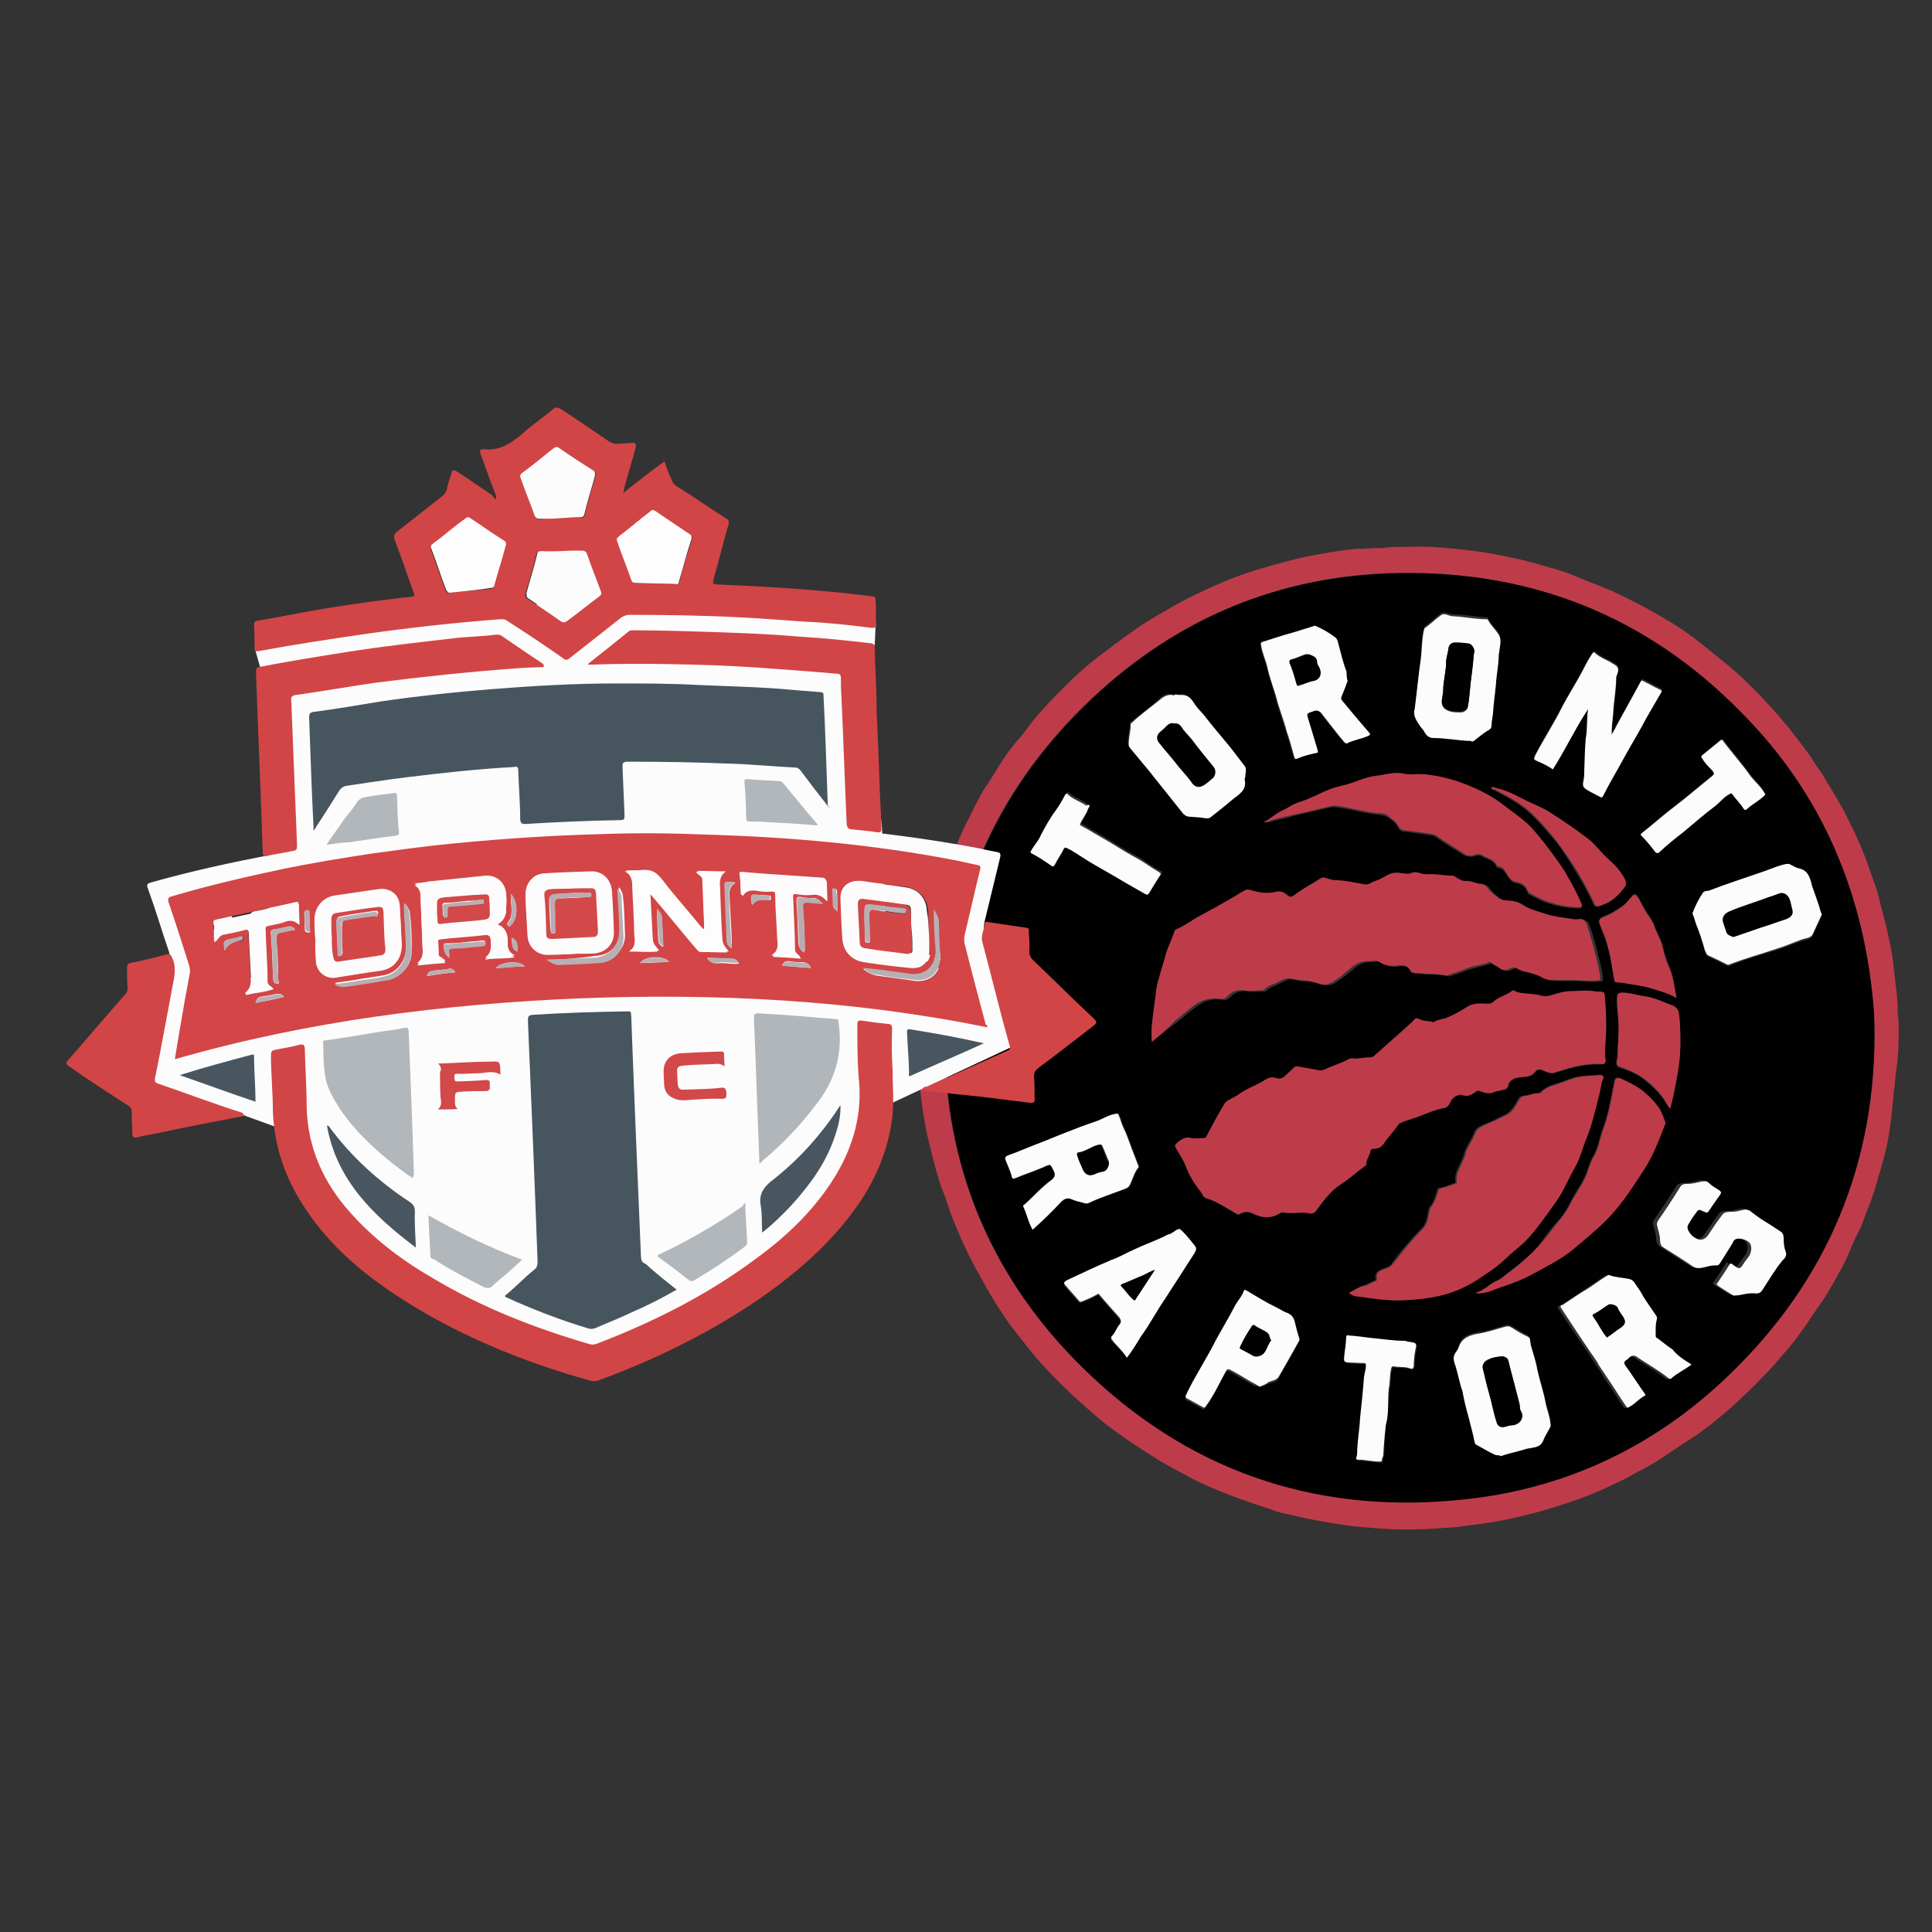 <?xml version="1.0" encoding="utf-8"?>
<!-- Generator: Adobe Illustrator 21.0.0, SVG Export Plug-In . SVG Version: 6.00 Build 0)  -->
<svg version="1.1" id="Layer_1" xmlns="http://www.w3.org/2000/svg" xmlns:xlink="http://www.w3.org/1999/xlink" x="0px" y="0px"
	 viewBox="0 0 400 400" style="enable-background:new 0 0 400 400;" xml:space="preserve">
<rect x="0" y="0" width="400" height="400" fill="#333333" stroke="none"/>
<style type="text/css">
	.st0{fill:#BE3C4A;}
	.st1{fill:#010101;}
	.st2{fill:#FCFCFC;}
	.st3{fill:#FDFCFC;}
	.st4{clip-path:url(#SVGID_2_);}
	.st5{fill:#D34546;}
	.st6{fill:#47555F;}
	.st7{fill:#D24546;}
	.st8{fill:#B1B7BB;}
	.st9{fill:#B1B6BA;}
	.st10{fill:#495660;}
	.st11{fill:#D34849;}
	.st12{fill:#FDFBFC;}
	.st13{fill:#FEFDFD;}
	.st14{fill:#B6B0B5;}
	.st15{fill:#B8ACB1;}
	.st16{fill:#FEFEFE;}
	.st17{fill:#D34748;}
</style>
<g>
	<g id="e7kLQc.tif">
		<g>
			<g>
				<path class="st0" d="M285.4,113.5c0.2,0,0.5,0,0.6,0c2.2-0.4,4.3-0.2,6.6-0.3c2.8-0.1,5.6,0.1,8.4,0.4c3,0.3,5.8,0.6,8.7,1.2
					c3.4,0.6,6.8,1.4,10.1,2.4c1.8,0.5,3.7,1,5.4,1.7c2.8,1.2,5.6,2.2,8.4,3.4c3.5,1.6,7,3.4,10.4,5.4c2.8,1.6,5.4,3.3,8,5.4
					c3.5,2.8,7.2,5.6,10.4,8.9c1.2,1.1,2.3,2.3,3.3,3.4c3,3.1,5.8,6.7,8.4,10.2c1.1,1.4,1.9,3,3,4.4c1.8,3,3.7,6,5.3,9.1
					c0.6,1.4,1.4,2.8,2,4.2c1.2,2.6,2.2,5.2,3,7.7c0.6,1.6,1.2,3.1,1.6,4.8c0.6,2.8,1.5,5.4,2,8.2c0.5,2.2,0.9,4.3,1.1,6.6
					c0.3,2.9,0.8,5.8,0.8,8.8c0,1,0.2,1.8,0.2,2.9c0,2.9,0,5.7-0.4,8.5c-0.2,1.2-0.3,2.4-0.4,3.5c-0.4,3.2-0.6,6.6-1.1,9.7
					c-0.4,3.3-1.4,6.7-2.4,10c-0.5,1.8-1,3.5-1.7,5.3c-0.9,1.9-1.4,4.2-2.5,6.1c-1.1,2-1.8,4.3-3,6.6c-1.4,2.4-2.6,4.9-4.2,7.2
					c-2.3,3.3-4.4,6.7-7,9.8c-1.7,1.9-3.3,4-5.2,5.8c-2.2,2.4-4.5,4.5-6.9,6.7c-2.3,2-4.7,4-7.2,5.7c-2.7,1.8-5.4,3.5-8,5.3
					c-1.8,1.1-3.5,1.9-5.4,3s-4,1.9-5.9,2.9c-3,1.3-6.1,2.4-9.2,3.4c-2,0.6-4.2,1.3-6.4,1.8c-2.3,0.6-4.6,1.1-7,1.5
					c-2.3,0.4-4.6,0.6-7,1c-2.6,0.2-5.2,0.4-7.6,0.5c-2.8,0.1-5.4,0.1-8.2-0.1c-3-0.2-6-0.4-8.9-0.9c-3.1-0.5-6.4-1-9.5-1.8
					c-1.7-0.4-3.2-0.6-4.9-1.3c-3.9-1.3-7.6-2.5-11.3-4.1c-2.2-0.9-4.2-1.8-6.3-3c-2.5-1.3-4.9-2.6-7.2-4.1c-3-1.9-6-3.9-8.9-6.1
					c-2.5-1.9-4.9-4.2-7.3-6.3c-3-2.8-5.9-5.8-8.5-8.9c-1.9-2.5-4-4.9-5.7-7.5c-1.8-2.6-3.4-5.4-4.9-8.1c-1.6-2.8-3-5.6-4.3-8.6
					c-1-2.3-1.9-4.5-2.7-7c-0.3-1.1-0.8-2.2-1.2-3.2c-0.9-2.9-1.7-5.8-2.4-8.8c-0.6-2.4-1-4.7-1.4-7.2c-0.3-2.4-0.6-4.7-0.8-7.1
					c-0.2-2.7-0.3-5.3-0.3-7.8c0-2.9,0.1-5.7,0.4-8.6c0.3-3,0.6-5.9,1.2-8.8c0.6-3.3,1.4-6.6,2.3-9.9c1-3.3,2-6.7,3.3-10
					c1-2.5,1.9-5,3.2-7.4c1.2-2.3,2.2-4.6,3.5-6.7c2.2-3.1,4-6.7,6.6-9.7c1.3-1.4,2.4-3,3.5-4.4c2.5-3,5.2-5.8,8-8.5
					c2.3-2.2,4.7-4.2,7.2-6c2.3-1.8,4.7-3.5,7.1-5.2c2.9-1.8,5.8-3.5,8.9-5.2c2.8-1.4,5.5-2.7,8.4-3.9c3.1-1.3,6.4-2.4,9.7-3.3
					c2.2-0.6,4.3-1.2,6.6-1.7c3.7-0.8,7.4-1.4,11.2-1.8C282.7,113.7,284.1,113.4,285.4,113.5z M388,209.8
					c-1.8-24.5-10.7-45.4-27.7-62.5c-19.6-19.7-43.5-29.2-71-28.7c-24.4,0.5-45.6,9.4-63.3,26c-21,19.8-31.1,44.5-30.4,73.2
					c0.6,25.5,10.3,47.4,28.4,65.2c21.4,21.1,47.5,30.2,77.4,27.5c22.7-2,42.2-11.4,58.1-27.5C379.9,262.8,389.1,237.8,388,209.8z"
					/>
				<path class="st1" d="M388,209.8c1.1,28.1-8.1,53-28.4,73.3c-16,16.1-35.5,25.5-58.1,27.5c-29.9,2.8-56-6.4-77.4-27.5
					c-18.1-17.8-27.8-39.9-28.4-65.2c-0.6-28.7,9.4-53.4,30.4-73.2c17.6-16.7,38.9-25.6,63.3-26c27.7-0.6,51.6,8.9,71,28.7
					C377.3,164.3,386.2,185.3,388,209.8z M271,251.2c0.9,0.2,1.3-0.2,1.8-0.9c1.4-1.8,2.7-3.7,4.6-4.9c1.8-1.2,3.4-2.7,5.3-4
					c0.1-0.1,0.3-0.1,0.2-0.2c-0.1-1,0.6-1.8,0.8-2.7c0.1-0.5,0.3-0.6,0.8-0.6c0.8-0.1,1.5-0.3,2-1.1c0.9-1.4,2-2.5,3-3.9
					c0.2-0.3,0.4-0.3,0.6-0.4c1.4-0.6,2.8-0.9,4.2-1.5c1.5-0.6,3-1.2,4.5-1.5c0.8-0.1,1.2-0.6,1.5-1.3c0.4-0.9,1.6-1.7,2.5-1.4
					c1.1,0.3,1.8-0.1,2.6-0.6c0.4-0.3,0.6-0.4,1.1-0.2c1,0.4,1.8,0.6,3,0.1c0.4-0.2,0.9-0.3,1.3-0.3c0.5-0.1,1.2,0,1.4-0.8
					c0.3-1.1,0.9-1.5,1.9-1.8c1.3-0.3,2.9,0.1,3.8-1.3c0.4-0.5,0.9-0.5,1.6-0.2c0.6,0.3,1.4,0.6,2.2,0.5c0.6-0.2,1.4-0.4,2-0.6
					c2.6-0.8,5.3-1.3,7.8-1.2c0.6,0,0.9-0.3,0.9-0.9c-0.2-1.7,0.1-3.4,0.1-5.2c0.1-2.5,0-4.9-0.2-7.4c-0.1-1.5-0.2-1.5-1.6-1.5
					c-0.1,0-0.1,0-0.2,0c-1.7-0.4-3.4-0.1-5.3-0.1c-1.3,0-2.6,0.5-3.9,0.8c-0.8,0.2-1.5,0.3-2.3,0.1c-0.9-0.3-1.8-0.3-2.9-0.4
					c-0.9-0.1-1.8-0.1-2.6-0.6c-0.1-0.1-0.3-0.1-0.4,0c-1.2,1-2.8,1.2-3.9,2.3c-0.4,0.4-0.8,0.4-1.4,0.4c-1.3-0.1-2.6-0.2-3.8,0.5
					c-1.4,0.8-2.7,1.6-4.2,2.3c-1,0.4-2,0.3-2.9,1c0,0-0.1,0-0.2,0c-0.9-0.3-1.8-0.1-2.8-0.6c-0.4-0.2-0.9-0.3-1.2,0.2
					c-0.6,0.6-1.3,1.3-1.9,1.8c-1.9,1.8-4.2,3.7-6.2,5.5c-0.3,0.2-0.6,0.4-0.9,0.4c-1.3,0-2.6,0.3-3.9,0.2c-0.2,0-0.5,0-0.6,0.2
					c-1.4,0.8-3,1.3-4.3,1.8c-0.6,0.2-1.2,0.6-1.8,0.5c-1.5-0.3-2.9-0.5-4.3-0.8c-0.3-0.1-0.6-0.1-0.9,0.2c-0.6,0.6-1.3,1.1-1.8,1.7
					c-0.6,0.6-1.3,0.6-1.9,0.5c-0.8-0.2-1.6-0.1-2,0.2c-1.8,1.2-4,1.9-5.8,3.2c-0.3,0.2-0.6,0.4-1,0.6c-0.6,0.4-1.6,0.6-2,1.5
					c-1.3,2.2-2.5,4.4-3.7,6.7c-0.1,0.2-0.3,0.2-0.4,0.2c-0.9,0-1.8,0.2-2.7,0c-1.4-0.4-2.2,0.3-3,1.1c-0.4,0.3-0.4,0.6-0.1,1
					c0.6,1.2,1.5,2.4,2,3.7c0.8,1.9,1.8,3.7,3.1,5.3c0.1,0.2,0.3,0.3,0.3,0.5c0.2,0.5,0.5,0.8,1,0.9c2.3,0.6,4.2,2.2,6.2,3.2
					c0.3,0.1,0.5,0.1,0.6,0c1-0.6,1.8-0.5,2.9,0c1.8,0.9,3.4,0.9,5.3-0.1c0.3-0.2,0.6-0.3,0.9-0.2
					C267.7,251.4,269.3,250.8,271,251.2z M238.5,215.7c1.8-1.5,3.5-2.9,5.4-4.2c1.3-1.1,2.6-2.2,4-3.2c1.5-1.1,3.2-1.6,5.2-1.3
					c0.6,0.1,1.1,0,1.6-0.5c1.1-1.2,2.4-1.5,3.9-1.2c1.1,0.2,2.2-0.1,3.2,0c0.2,0,0.3-0.1,0.5-0.2c0.6-0.6,1.5-0.9,2.3-1.3
					c1.2-0.5,2.3-1.4,3.7-0.9c0.8,0.3,1.7,0.3,2.5,0.3c0.9,0.1,1.8,0.3,2.7,0.6c0.9,0.3,1.9,0.3,2.8-0.2c1.5-0.9,2.8-2,4.1-3.1
					c1.2-1,2.3-1.4,3.8-1.3c0.6,0,1.4-0.3,1.9,0.1c1.1,0.8,2.3,1,3.7,0.8c1.2-0.2,2.3,0,2.9,1.2c0.1,0.2,0.2,0.3,0.4,0.3
					c1.1,0,2.3,0.2,3.3,0.2c1.2,0,2.3,0.1,3.3,0.3c0.2,0,0.4,0.1,0.6,0c1.2-0.4,2.5-0.8,3.5-1.2c1.6-0.6,3.3-0.8,4.9-1.4
					c0.2-0.1,0.5-0.3,0.6,0c0.5,0.5,1.2,0.6,1.7,1.1c0.8,0.6,1.4,0.5,2.2,0.1c0.5-0.3,1-0.3,1.6,0.1c0.5,0.4,1.2,0.5,1.8,0.6
					c1.2,0.3,2.4,0.5,3.3,1.2c0.3,0.2,0.6,0.3,1,0.4c1.6,0.2,3.2,0.1,4.8,0.1c1.8,0,3.8,0.3,5.6,0.1c0.3,0,0.6,0.1,0.6-0.5
					c-0.1-1.6-0.5-3-0.9-4.6c-0.5-2.2-1.1-4.2-1.8-6.3c-0.3-0.9-0.6-1.4-1.8-1.3c-0.3,0.1-0.6,0.1-1,0c-1.9-0.3-4.1-0.4-5.9-1.1
					c-1.7-0.6-3.3-0.9-4.8-1.9c-0.6-0.5-1.4-0.6-2.2-0.8c-0.9-0.1-1.9,0-2.7-0.6c-0.9-0.6-1.8-1.3-2.4-2.3c-0.3-0.4-0.6-0.6-1.1-0.6
					c-1.1-0.1-2-0.6-3.2-0.6c-0.8,0-1.5-0.4-2.2-0.8c-0.2-0.1-0.5-0.3-0.6-0.3c-1.6,0.1-3.1-0.4-4.8-0.3c-0.6,0-1.2,0-1.8-0.2
					c-0.6-0.2-1.2-0.3-1.8-0.1c-0.6,0.3-1.4,0.2-1.9,0.1c-1.1-0.2-2-0.3-3,0.3c-1,0.5-1.9,1-3,1.4c-0.6,0.2-1.2,0.8-1.8,0.6
					c-2.2-0.3-4.4-0.8-6.7-0.9c-0.2,0-0.4-0.2-0.6-0.2c-0.6,0-1.1-0.6-1.8-0.2c-1.8,1.2-3.9,2.2-5.5,3.5c-0.6,0.6-1.3,0.5-1.8-0.1
					c-0.5-0.5-1.2-0.9-1.9-0.6c-1.9,0.5-3.9,0.2-5.6-0.4c-0.4-0.1-0.6,0-1.1,0.2c-1,0.4-1.8,1.1-2.7,1.6c-2.4,1.4-4.7,2.7-7.2,4
					c-1.4,0.8-2.8,1.8-4.2,2.4c-0.2,0.1-0.4,0.2-0.4,0.5c-0.4,1.5-1.2,2.8-1.6,4.2c-0.6,2-1.2,4.2-1.8,6.2c-0.4,1.2-0.5,2.6-0.6,3.8
					C238.8,209.9,238.1,212.7,238.5,215.7z M279.3,267.7c0.5,0.2,0.6,0.5,1.1,0.6c1.6,0.2,3,0.5,4.6,0.6c1.9,0.2,3.9,0.4,5.8,0.2
					c3.1-0.2,6.2-0.5,9.1-1.5c2.2-0.6,4.2-1.7,6.1-3c1.5-1,3-1.8,4.2-3c1-0.8,1.8-1.7,2.9-2.6c0.9-0.6,1.8-1.4,2.5-2.2
					c2.3-2.4,4.1-5.2,6-7.7c1.8-2.4,2.9-5.2,4.3-7.7c1.1-1.8,1.5-4,2.3-5.9c1.2-2.9,1.8-5.9,2.6-8.9c0.3-1.1,0.3-2.3,0.8-3.3
					c0.2-0.5-0.1-0.9-0.6-0.8c-1.7,0.2-3.4,0.1-5.2,0.6c-1.4,0.4-2.7,1-4.1,1.4c-1.1,0.3-1.9,0.8-2.8,1.5c-0.1,0.1-0.4,0.3-0.5,0.3
					c-1-0.1-1.8,0.5-2.9,0.5c-0.6,0-1,0.4-1.3,0.9c-0.6,1.1-1.4,2.4-2.5,3c-1.4,0.6-2.8,1.5-4.3,2c-0.9,0.3-1.8,0.8-2.2,1.7
					c-0.6,1.7-1.8,3-2.2,4.8c-0.1,0.4-0.4,0.8-0.5,1.2c-0.5,1.3-1.5,2.6-1.2,4.2c0,0.1,0.1,0.2-0.1,0.3c-1.1,0.4-2,0.8-3.1,1
					c-0.4,0.1-0.6,0.2-0.6,0.5c-0.4,1.2-0.6,2.5-1.5,3.4c-0.2,0.3-0.3,0.6-0.4,1.2c-0.2,1.2-0.4,2.4-1.3,3.3
					c-1.1,1.2-2.2,2.3-3.1,3.4c-1.1,1.3-2.2,2.6-3.1,3.9c-0.3,0.4-0.6,0.6-1.1,0.8c-1.1,0.5-2.5,0.6-2.2,2.4c0,0.2,0,0.3-0.2,0.3
					c-0.9,0.3-1.7,0.9-2.6,1.1C281.2,266.5,280.4,267.2,279.3,267.7z M261.6,170.2c0.6,0,1.2,0,1.6-0.1c1.5-0.4,3-0.6,4.4-1.1
					c2.5-0.6,4.9-1.2,7.4-1.7c0.4-0.1,0.8-0.2,1.3-0.2c2.9,0.3,5.5,1.2,8.4,1.5c0.9,0.1,1.9,0.2,2.6,0.6c0.9,0.6,1.8,1.3,2.3,2.4
					c0.2,0.4,0.6,0.6,1.1,0.6c1.9,0.2,3.9,0.5,5.8,0.8c0.3,0,0.6,0.2,0.9,0.4c1.7,1.3,3.7,2.4,5.4,3.5c0.8,0.5,1.6,0.6,2.4,0.4
					c0.5-0.2,1-0.3,1.5,0c1.1,0.6,2.6,0.8,3.1,2.2c0,0.1,0.2,0.2,0.3,0.2c1.2,0.1,1.6,1.1,2,1.8c0.5,0.6,0.9,1.2,1.8,1.4
					c1.1,0.2,1.8,0.6,2.3,1.8c0.1,0.2,0.2,0.4,0.4,0.5c1.1,0.6,2.2,1.2,3.3,1.6c2.2,0.8,4.4,1.2,6.7,1.3c1,0,1.1-0.1,0.6-1
					c-0.9-1.9-2-4-3-5.8c-0.6-1.2-1.4-2.3-2.2-3.3c-1.5-2.2-3.1-4.2-4.8-6.1c-1.7-1.8-3.8-3.2-5.7-4.7c-3-2.4-6.3-4-10-5.2
					c-0.9-0.3-1.8-0.6-2.9-0.8c-2-0.5-4.2-0.8-6.2-0.6c-0.6,0.1-1.2,0-1.8-0.1c-1.9-0.4-3.9,0.2-5.7,0.4c-1.7,0.2-3.3,0.8-4.9,1.4
					c-1.6,0.6-3.2,0.8-4.8,1.4c-2,0.8-4,1.8-6.1,2.6c-1.5,0.5-2.7,1.4-4.1,2C263.9,168.7,262.9,169.6,261.6,170.2z M305.6,267.6
					c0.4,0.3,0.8,0.1,1.2,0.1c1.6-0.1,3-0.9,4.4-1.4c2-0.6,4.1-1.5,5.9-2.5c2.8-1.5,5.6-2.8,8-4.8c2.6-2,5.2-4.2,7.5-6.6
					c3.1-3.1,5.5-6.8,7.7-10.4c1.8-2.9,3-6,4.2-9.1c0.1-0.2,0.2-0.3,0.1-0.5c-0.4-1-0.6-2-1.3-3c-0.6-1-1.6-1.8-2.4-2.7
					c-1.6-1.6-3.5-2.6-5.5-3.4c-0.8-0.4-1.2-0.2-1.3,0.8c-0.6,3.4-1.2,6.9-2.5,10.1c-0.6,1.8-0.9,3.8-1.9,5.4
					c-0.6,1.1-1,2.5-1.5,3.8c-0.9,2-2.4,3.9-3.3,5.9c-0.5,1-1,1.8-1.7,2.7c-1.6,1.7-3,3.5-4.3,5.4c-1.8,2.4-4.2,4.2-6.6,6
					c-0.8,0.6-1.6,1.5-2.6,1.8C308.3,265.9,307.2,267.4,305.6,267.6z M328.8,146.8c-0.4,1.9-0.1,4-0.4,5.9c-0.2,2.3-0.2,4.4-0.3,6.7
					c0,0.6-0.1,1.1-0.1,1.6c-0.1,0.6-0.4,1.4,0.2,1.9c1,0.8,2,1.4,3.2,1.8c0.3,0.2,0.5,0.2,0.6-0.2c1.4-2.8,3-5.4,4.5-8.2
					c1.4-2.7,3-5.3,4.5-8c0.9-1.8,1.8-3.4,2.9-5c0.2-0.3,0.4-0.5-0.1-0.8c-1.2-0.6-2.4-1.3-3.5-1.8c-0.4-0.2-0.5-0.1-0.6,0.3
					c-1.5,2.7-3,5.4-4.4,8c-0.5,0.9-1,1.8-1.5,2.8c-0.1-1.6,0.2-3,0.3-4.6c0.2-2.4,0.6-4.8,0.6-7.2c0-0.2,0.1-0.4,0.2-0.6
					c0.4-1.3,0.2-1.6-0.9-2.3c-1.2-0.6-2.6-1.2-3.7-2.2c-0.2-0.2-0.4-0.1-0.5,0.1c-0.8,1.1-1.4,2.2-1.9,3.3c-1.4,2.8-3.1,5.3-4.5,8
					c-1.8,3.3-3.9,6.6-5.5,9.9c-0.3,0.5-0.1,0.6,0.3,1c1.2,0.6,2.5,1.1,3.4,1.8C324.1,155.1,326.1,150.8,328.8,146.8z M350.4,189.1
					c0.3,0.8,0.5,1.8,0.8,2.6c0.8,1.8,1.3,3.5,1.8,5.4c0.1,0.5,0.3,0.9,0.9,1.1c1.2,0.5,2.4,1.1,3.5,1.7c0.2,0.1,0.4,0.2,0.6,0.1
					c3.2-1.3,6.6-2.3,9.9-3.3c1.7-0.5,3.2-1.2,4.9-1.8c0.2-0.1,0.5-0.1,0.6-0.2c0.6-0.2,1.6-0.2,1.9-1c0.6-1.3,1.2-2.6,1.8-3.9
					c0.1-0.3,0-0.4-0.1-0.6c-0.6-1.8-1.3-3.5-1.8-5.4c0-0.1,0-0.3-0.1-0.4c-0.4-1.5-0.8-3-2.6-3.3c-0.6-0.2-1.4-0.6-2-0.9
					c-0.3-0.1-0.5-0.1-0.8,0c-1.5,0.2-2.9,0.9-4.2,1.4c-3.9,1.4-7.8,2.6-11.7,4.1c-0.4,0.2-1,0-1.2,0.4
					C351.8,186.1,351.1,187.6,350.4,189.1z M310.1,301.3c0.1,0,0.4,0,0.6-0.1c1.6-0.6,3.2-0.9,4.9-1.4c0.4-0.1,0.9-0.2,1.4-0.3
					c1-0.2,1.9-0.3,2.5-1.5c0.4-1,1-1.8,1.5-2.9c0.1-0.2,0.1-0.4,0-0.6c-0.1-1.5-0.6-2.9-1-4.3c-0.4-2.3-1.2-4.5-1.7-6.8
					c-0.4-1.8-1-3.5-1.4-5.3c-0.1-0.3-0.2-0.5-0.1-0.8c0.1-0.5-0.2-0.6-0.6-0.9c-1-0.6-2-1.1-3-1.7c-0.6-0.4-1-0.5-1.6-0.3
					c-1.8,0.5-3.5,1.2-5.4,1.4c-1.9,0.3-3.7,0.8-4.2,2.9c-0.1,0.3-0.3,0.6-0.5,0.9c-0.6,0.8-0.5,1.7-0.3,2.5
					c0.6,1.8,0.8,3.7,1.5,5.4c0,0.1,0.1,0.2,0.1,0.3c0.3,1.8,0.9,3.7,1.3,5.5c0.4,1.7,1,3.3,1.2,5c0,0.3,0.2,0.5,0.5,0.6
					c0.9,0.5,1.8,1,2.7,1.5C309.1,301,309.4,301.3,310.1,301.3z M292.9,146.8c-0.5,1.2,0.2,2.4,1.3,3.4c0.3,0.3,0.6,0.6,0.8,1.1
					c0.4,0.6,1,1,1.8,1.1c2.5,0,4.9,0.6,7.4,0.6c0.1,0,0.3,0,0.3,0c0.4,0.4,0.6,0.1,0.9-0.2c0.8-0.6,1.5-1.3,2.4-1.8
					c0.4-0.3,1-0.5,1-1.1c0-0.8,0.2-1.7,0.3-2.5c0.2-1.9,0.5-4,0.6-5.9c0.2-2.2,0.6-4.2,0.6-6.4c0-0.2,0.1-0.3,0.1-0.5
					c0.2-1.4,0.6-2.8-0.4-4c-0.6-0.8-1.5-1.6-1.9-2.6c-0.1-0.2-0.3-0.2-0.5-0.2c-2.2-0.1-4.3-0.6-6.6-0.6c-0.4,0-0.6-0.1-1.1-0.2
					s-1.1-0.4-1.6,0c-1.1,0.8-2,1.7-3.1,2.5c-0.3,0.2-0.3,0.4-0.4,0.6c-0.5,1.8-0.5,3.9-0.6,5.7
					C293.8,139.5,293.4,142.9,292.9,146.8z M243.4,143.8L243.4,143.8c-0.2,0-0.3,0-0.4,0c-1.4-0.4-2.3,0.2-3.3,1.1
					c-1.7,1.6-3.5,2.9-5.4,4.4c-0.2,0.2-0.4,0.2-0.4,0.6c0,1.3-0.4,2.5-0.4,3.8c0,0.4,0,0.6,0.3,1c1.3,1.6,2.6,3.1,3.9,4.7
					c2.4,3,4.7,5.9,7.1,8.9c0.4,0.5,0.8,0.6,1.4,0.6c1.1,0,2.2,0,3.1,0.3c0.6,0.1,1,0,1.4-0.4c1.4-1.2,2.9-2.3,4.2-3.4
					c1.3-1.1,3-1.9,2.6-4.2c0-0.1,0.1-0.3,0.1-0.4c0-0.8,0.5-1.7-0.1-2.4c-1-1.3-1.9-2.6-3-3.9c-1.8-2.2-3.5-4.2-5.4-6.6
					c-0.6-0.9-1.6-1.7-2.2-2.7c-0.6-1.1-1.5-1.6-2.7-1.5C243.9,143.9,243.7,143.8,243.4,143.8z M279,141c-0.2-0.6-0.2-1.3-0.4-1.9
					c-0.6-1.8-1.2-3.9-1.7-5.8c-0.1-0.5-0.2-1-0.6-1.3c-1.3-0.9-2.7-1.7-4.1-2.4c-0.2-0.1-0.4,0-0.6,0.1c-1.4,0.4-2.8,0.9-4.2,1.3
					c-2.2,0.6-4.2,1.3-6.2,1.9c-0.3,0.1-0.3,0.2-0.3,0.6c0.3,1.6,0.9,3,1.3,4.6c0.5,2,1.3,4.1,1.8,6.1c0.6,2.5,1.5,4.8,2.2,7.2
					c0.6,1.8,1.1,3.7,1.6,5.4c0.1,0.3,0.2,0.5,0.5,0.3c1.3-0.5,2.7-0.9,4-1.2c0.4-0.1,0.4-0.3,0.3-0.6c-0.6-2-1.3-4.2-1.9-6.3
					c-0.4-1.3-0.4-1.3,0.9-1.7c0.8-0.3,1.4-0.3,1.9,0.5c1.5,1.9,3,4,4.6,5.8c0.1,0.2,0.3,0.5,0.6,0.3c1.4-0.6,3-0.8,4.3-1.5
					c0.5-0.2,0.5-0.4,0.2-0.8c-1.8-2.2-3.5-4.2-5.4-6.4c-0.3-0.4-0.4-0.6-0.2-1.1C278.2,143.2,278.5,142.1,279,141z M213.8,254.6
					c2-1.9,4.1-3.9,6.1-5.8c0.6-0.6,1.3-0.9,2.2-0.5c0.8,0.4,1.8,0.5,2.6,0.8c0.3,0.1,0.5,0.1,0.8,0c2.5-1.2,5.2-2,7.7-3
					c0.5-0.2,0.8-0.5,1-1c0.5-1.1,0.8-2.4,1.6-3.3c0.2-0.2,0.1-0.4,0-0.6c-0.5-1-0.8-2-1.2-3.1c-0.6-1.6-1.2-3.2-1.9-4.8
					c-0.4-0.6-0.5-1.6-0.9-2.4c-0.2-0.4-0.3-0.4-0.6-0.3c-1.5,0.3-2.8,1.2-4.2,1.6c-2,0.6-4.2,1.5-6.2,2.3s-4.2,1.7-6.3,2.5
					c-1.8,0.6-3.8,1.5-5.6,2.2c-0.5,0.2-0.6,0.5-0.5,1c0.5,1.2,1,2.4,1.3,3.5c0.1,0.2,0.1,0.4,0.5,0.3c1.9-0.8,4-1.5,5.9-2.3
					c1.6-0.6,1.6-0.8,2.3,0.8c0.4,0.8,0.3,1.3-0.5,1.8c-2,1.5-3.7,3.4-5.5,5c-0.2,0.2-0.4,0.3-0.3,0.6
					C212.7,251.4,212.9,253.1,213.8,254.6z M350.2,282.5c-1.6-1-3-1.9-4.5-3c-1.1-0.6-2.2-1.5-3.1-2.3c-0.2-0.1-0.4-0.2-0.4-0.5
					c0.1-1.2-0.1-2.3,0.2-3.3c0.1-0.4,0.1-0.6-0.1-0.9c-0.9-1.3-1.8-2.7-2.7-4c-0.6-1-1.4-1.9-1.9-3c-0.3-0.5-0.6-0.6-1-0.6
					c-1.4-0.3-2.8-0.3-4.1-0.8c-0.2-0.1-0.4,0.1-0.6,0.2c-1.2,0.8-2.4,1.7-3.7,2.5c-1.8,1.2-3.5,2.4-5.4,3.5
					c-0.2,0.1-0.6,0.2-0.3,0.6c1.1,1.7,2.2,3.3,3.3,5c1.4,2,2.9,4.1,4.2,6.2c0.6,1,1.4,1.9,1.9,3c1.4,2,2.8,4.2,4.1,6.2
					c0.2,0.3,0.4,0.3,0.6,0.1c1.2-0.6,2-1.6,3.2-2.3c0.4-0.2,0.1-0.4,0-0.5c-1.3-1.9-2.6-4-4-5.8c-0.3-0.5-0.4-0.8,0.2-1.1
					c0.2-0.1,0.4-0.3,0.6-0.5c0.6-0.5,1-0.5,1.7-0.1c2.2,1.5,4.4,2.7,6.4,4.3c0.2,0.2,0.4,0.2,0.6,0.1
					C347.3,284.3,348.8,283.6,350.2,282.5z M359.3,268.2c1.3,0.1,2.4-0.6,3.5-0.6c0.8,0,1-0.4,1.4-0.9c1.4-1.9,2.6-4.2,4.1-6
					c0.4-0.5,0.8-1.1,0.6-1.8c-0.3-0.8-0.4-1.6-0.4-2.4c0-0.6,0-1.3-0.6-1.7c-0.8-0.5-1.5-1-2.3-1.5c-1.3-0.8-2.6-1.6-3.8-2.6
					c-0.5-0.4-1-0.6-1.7-0.4c-0.8,0.2-1.6,0.4-2.5,0.4c-0.6,0-1.3,0-1.8,0.6c-1,1.5-1.9,2.9-3,4.3c-0.6,1-1.7,1.2-2.6,0.5
					c-0.4-0.3-0.9-0.6-1.2-1.1c-0.3-0.4-0.6-1-0.3-1.6c0.5-0.8,0.9-1.6,1.5-2.3c0.8-1.1,0.9-1.1,1.9-0.4c0.4,0.2,0.6,0.3,0.9-0.2
					c0.6-1.2,1.5-2.3,2.3-3.3c0.3-0.5,0.2-0.6-0.2-1c-0.6-0.4-1.5-0.8-2-1.4c-0.5-0.5-0.8-0.5-1.4-0.4c-1,0.2-1.8,0.5-3,0.5
					c-0.6,0-1.2,0.1-1.6,0.6c-1.5,2.4-3,4.6-4.6,7c-0.3,0.4-0.3,0.6-0.2,1.1c0.2,1,0.6,1.9,0.6,3c0,0.5,0.2,1,0.6,1.4
					c2,1.3,4.2,2.7,6.2,4c0.6,0.4,1.2,0.4,1.8,0.3c1.1-0.2,2-0.6,3.1-0.5c0.4,0,0.6-0.3,0.8-0.6c0.8-1.4,1.7-2.7,2.5-4
					c0.2-0.3,0.4-0.6,0.6-0.8c0.9-0.4,2.5,0,3,0.8c0.5,0.5,0.4,1.8-0.2,2.7c-0.3,0.4-0.6,0.8-0.9,1.2c-1.1,1.6-1.1,1.6-2.6,0.4
					c-0.3-0.2-0.4-0.2-0.5,0.1c-0.8,1.3-1.7,2.6-2.5,3.8c-0.2,0.3-0.1,0.4,0.1,0.6c0.9,0.6,1.8,1.2,2.8,1.8
					C358.8,268.2,359.1,268.3,359.3,268.2z M233.3,281.1c1.1-1.4,1.8-2.8,2.8-4.1c1.8-2.6,3.3-5.4,5-7.8c1.9-3,3.8-6.1,5.8-9
					c0.9-1.4,0.9-1.4-0.2-2.7c-0.1-0.1-0.2-0.3-0.3-0.4c-0.6-0.8-1.4-1.7-2.2-2.3c-0.4-0.3-1.3,0.6-1.9,0.9
					c-0.2,0.1-0.5,0.1-0.6,0.2c-2.3,1.2-4.6,2-7,3.1c-1.6,0.8-3.1,1.5-4.8,2.2c-3.1,1.3-6.1,2.8-9.2,4.2c-0.6,0.3-0.6,0.6-0.2,1
					c0.9,1.1,1.8,2,2.7,3.1c0.3,0.3,0.5,0.3,0.8,0.2c1.1-0.4,2-0.9,3-1.4c0.1-0.1,0.3-0.3,0.5,0c1.4,1.6,2.8,3.1,4.2,4.8
					c0.4,0.4,0.4,0.9,0,1.4c-0.5,0.6-0.9,1.6-1.5,2.3c-0.2,0.2-0.3,0.5-0.1,0.8C231.1,278.7,232.4,279.6,233.3,281.1z M260.8,287.1
					c0.6-0.1,1.3-0.4,1.8-0.6c0.6-0.2,1.7-0.3,2-1c1.5-2.5,2.8-4.9,4.2-7.4c0.1-0.2,0.2-0.4,0.1-0.6c-0.3-1.2-0.6-2.5-1-3.7
					c-0.2-0.6-0.6-1.2-1.3-1.5c-0.8-0.4-1.6-0.8-2.4-1.2c-2.2-1-4.2-2.4-6.2-3.5c-0.2-0.1-0.5-0.3-0.6,0.1c-0.4,1.2-1.4,2.2-1.9,3.2
					c-1.3,2.4-2.7,4.7-4,7.2c-1.9,3.7-4.2,7.2-6,11c-0.2,0.5-0.2,0.6,0.3,0.9c1.1,0.5,2,1.1,3.1,1.7c0.2,0.1,0.4,0.2,0.6-0.1
					c0.4-0.6,0.8-1.2,1.2-1.8c1-1.8,1.9-3.7,3-5.5c0.2-0.5,0.5-0.5,0.9-0.3c1.8,0.9,3.3,2,5.3,3
					C260.3,286.7,260.5,286.8,260.8,287.1z M345.8,229.5c0.4-1.5,0.6-2.8,1-4.2c0.6-2.9,1-5.8,1.1-8.8c0-2.2,0-4.3-0.3-6.4
					c-0.1-0.8-0.5-1.4-1.2-1.6c-1.8-0.6-3.7-1.8-5.6-1.9c-1.7-0.2-3.2-0.8-5-0.8c-0.6,0-1,0-1,0.8c-0.1,1.8,0.2,3.4,0.3,5.3
					c0.1,2.5-0.2,4.8-0.2,7.2c0,0.3-0.2,0.6-0.2,0.8c-0.1,0.6,0,1,0.6,1.2c2,0.6,4,1.4,5.6,2.9c1.5,1.2,2.8,2.5,3.8,4.1
					C345.1,228.4,345.2,229,345.8,229.5z M347.1,206.6c-0.4-2.4-0.6-4.5-1.5-6.6c-0.5-1.2-0.9-2.4-1.2-3.7c-0.4-1.8-1.4-3.2-1.9-4.9
					c-0.4-1.1-1.2-2-1.8-3c-0.6-0.9-1-1.9-1.6-2.9c-0.5-0.6-0.8-0.5-1.2,0c-0.5,0.6-1,1.5-1.8,1.9c-1.4,1-2.8,1.8-4.3,2.4
					c-0.6,0.3-0.8,0.6-0.5,1.3c0.1,0.4,0.3,0.6,0.4,1.1c0.6,1.5,1.1,3,1.5,4.5c0.5,1.9,0.8,4,1.1,5.9c0.1,0.4,0.1,0.6,0.6,0.6
					c0.8,0,1.6,0.2,2.4,0.3c1.6,0.2,3,0.3,4.5,0.9C343.4,205.1,345.2,205.5,347.1,206.6z M286.9,295.1c0.6-2.4,0.4-4.9,0.8-7.3
					c0.3-1.4,0.1-2.9,0.5-4.2c0.1-0.4,0.2-0.5,0.6-0.5c1.1,0.2,2.3,0,3.3,0.4c0.5,0.2,0.6,0,0.8-0.6c0-1.1,0.1-2.2,0.3-3.1
					c0.3-1.5,0.2-1.5-1.3-1.8c-0.3,0-0.6-0.2-0.9-0.2c-2.4-0.1-4.7-0.5-7-0.6c-1.5-0.1-3-0.4-4.5-0.5c-0.4,0-0.6-0.1-0.6,0.4
					c0,1.4-0.3,2.7-0.4,4c-0.1,1,0,1.1,1.1,1.2c1,0,1.9,0.1,2.9,0.1c0.4,0,0.5,0.1,0.5,0.5c0,0.8-0.3,1.6-0.4,2.4
					c-0.2,2.9-0.6,5.6-0.8,8.4c-0.2,2.2-0.6,4.3-0.6,6.6c0,0.6,0,1.1-0.2,1.7c-0.2,0.3,0.1,0.4,0.3,0.4c1.6,0.1,3,0.4,4.6,0.4
					c0.2,0,0.5,0,0.4-0.3c0-0.4,0.2-0.8,0.3-1.2C286.6,299.2,286.7,297.3,286.9,295.1z M225.6,166.9c0.1-0.3-0.2-0.3-0.4-0.4
					c-1.2-0.9-2.8-1.4-3.9-2.4c-0.2-0.2-0.4-0.1-0.5,0.2c-0.6,1.2-1.4,2.3-2,3.3c-1.1,1.6-2,3.3-3,5c-0.6,1.1-1.4,2.2-2,3.2
					c-0.2,0.2-0.4,0.5,0.1,0.6c1.4,0.6,2.8,1.6,4,2.5c0.4,0.3,0.6,0.2,0.8-0.2c0.5-1,1.2-1.9,1.7-3c0.3-0.6,0.5-0.6,1-0.3
					c1,0.6,2,1.3,3,1.8c2.9,1.8,5.9,3.3,8.8,5.2c1.4,0.9,2.8,1.6,4.2,2.4c0.3,0.2,0.5,0.2,0.8-0.2c0.6-1.2,1.5-2.5,2.3-3.7
					c0.2-0.3,0.2-0.5-0.2-0.6c-1.7-0.8-3.1-2-4.8-3c-2.8-1.4-5.3-3.1-7.8-4.6c-1.2-0.6-2.4-1.4-3.5-2c-0.3-0.2-0.4-0.3-0.2-0.6
					c0.5-0.8,0.9-1.5,1.3-2.3C225,167.7,225.2,167.3,225.6,166.9z M365.5,164.5c-0.6-1.5-1.8-2.6-2.9-3.9c-1.8-2.5-3.8-4.8-5.7-7.3
					c-0.1-0.2-0.3-0.5-0.6-0.2c-1.3,1.1-2.5,2-3.8,3.1c-0.3,0.2-0.1,0.3,0,0.6c0.5,0.8,1.2,1.5,1.8,2.2c0.8,1,0.8,1-0.1,1.8
					c-2.5,2-4.9,4.1-7.4,6c-2.4,1.8-4.5,3.8-6.9,5.6c-0.3,0.2-0.2,0.3,0,0.4c1,1.2,1.8,2.3,2.9,3.4c0.3,0.4,0.5,0.3,0.9,0
					c1.6-1.4,3.2-2.7,4.9-4.1c2.2-1.8,4.2-3.5,6.6-5.4c1.1-0.8,1.9-1.8,3-2.5c0.3-0.2,0.3-0.3,0.6,0.1c0.6,1,1.6,1.7,2.2,2.8
					c0.2,0.3,0.4,0.5,0.8,0.2C363,166.5,364.4,165.6,365.5,164.5z M308.7,163.1c0.1,0.2,0.3,0.3,0.4,0.4c1.5,0.8,2.9,1.5,4.3,2.4
					c3,1.8,5.4,4.4,7.6,7.1c1.8,1.9,3.2,4.2,4.7,6.6c1.6,2.5,3,5,4.2,7.7c0.2,0.4,0.4,0.5,0.8,0.4c2.5-0.5,4.2-1.9,5.5-4.1
					c0.2-0.3,0.3-0.6,0.1-1c-0.3-1-0.8-1.8-1.5-2.5c-1-1-1.9-1.9-3-3c-1-1.1-1.8-2.3-3-3.1c-2.8-2.3-5.8-4.2-8.8-6.1
					c-1.2-0.8-2.6-1.3-4-1.9c-2-1-4.1-2.3-6.4-2.7C309.5,163.1,309.3,162.8,308.7,163.1z"/>
				<path class="st0" d="M271,251.2c-1.7-0.4-3.4,0.2-5.2-0.2c-0.3-0.1-0.6,0-0.9,0.2c-1.7,1.1-3.4,1-5.3,0.1c-1-0.5-1.8-0.6-2.9,0
					c-0.2,0.1-0.4,0.2-0.6,0c-2-1.1-4-2.5-6.2-3.2c-0.5-0.2-0.8-0.4-1-0.9c-0.1-0.2-0.2-0.4-0.3-0.5c-1.3-1.6-2.4-3.3-3.1-5.3
					c-0.5-1.3-1.3-2.5-2-3.7c-0.3-0.4-0.3-0.6,0.1-1c0.9-0.8,1.8-1.4,3-1.1c0.9,0.2,1.8,0,2.7,0c0.2,0,0.3,0,0.4-0.2
					c1.2-2.3,2.4-4.5,3.7-6.7c0.4-0.8,1.3-1.1,2-1.5c0.3-0.2,0.6-0.3,1-0.6c1.8-1.3,4-2,5.8-3.2c0.5-0.3,1.4-0.5,2-0.2
					c0.6,0.2,1.4,0.1,1.9-0.5c0.6-0.6,1.3-1.1,1.8-1.7c0.3-0.3,0.6-0.2,0.9-0.2c1.5,0.3,2.9,0.5,4.3,0.8c0.6,0.1,1.3-0.2,1.8-0.5
					c1.5-0.6,3-1.1,4.3-1.8c0.2-0.1,0.5-0.2,0.6-0.2c1.3,0.2,2.6-0.2,3.9-0.2c0.4,0,0.6-0.1,0.9-0.4c2-1.8,4.2-3.7,6.2-5.5
					c0.6-0.6,1.4-1.2,1.9-1.8c0.3-0.5,0.8-0.4,1.2-0.2c0.9,0.5,1.8,0.3,2.8,0.6c0.1,0,0.1,0,0.2,0c0.8-0.6,1.8-0.5,2.9-1
					c1.4-0.6,2.8-1.4,4.2-2.3c1.1-0.6,2.5-0.6,3.8-0.5c0.5,0,1,0,1.4-0.4c1.1-1.1,2.7-1.3,3.9-2.3c0.1-0.1,0.3-0.1,0.4,0
					c0.8,0.5,1.7,0.5,2.6,0.6c1,0.1,1.8,0.1,2.9,0.4c0.6,0.2,1.5,0.2,2.3-0.1c1.3-0.4,2.6-0.8,3.9-0.8c1.7,0,3.4-0.3,5.3,0.1
					c0.1,0,0.1,0,0.2,0c1.5,0,1.5,0,1.6,1.5c0.2,2.5,0.3,4.9,0.2,7.4c-0.1,1.7-0.4,3.4-0.1,5.2c0.1,0.6-0.2,1-0.9,0.9
					c-2.8-0.2-5.4,0.4-7.8,1.2c-0.6,0.2-1.4,0.4-2,0.6c-0.8,0.2-1.5-0.2-2.2-0.5c-0.6-0.3-1.2-0.3-1.6,0.2c-1,1.4-2.5,1-3.8,1.3
					c-1.1,0.3-1.7,0.6-1.9,1.8c-0.2,0.6-0.9,0.6-1.4,0.8s-0.9,0.2-1.3,0.3c-1,0.5-1.9,0.3-3-0.1c-0.5-0.2-0.8-0.1-1.1,0.2
					c-0.8,0.6-1.5,1-2.6,0.6c-0.9-0.3-2.2,0.5-2.5,1.4c-0.3,0.6-0.6,1.2-1.5,1.3c-1.6,0.3-3,0.9-4.5,1.5c-1.4,0.6-2.9,0.9-4.2,1.5
					c-0.2,0.1-0.5,0.2-0.6,0.4c-0.9,1.4-2,2.5-3,3.9c-0.5,0.8-1.2,1.1-2,1.1c-0.5,0-0.8,0.2-0.8,0.6c-0.1,1-1,1.7-0.8,2.7
					c0,0.1-0.2,0.1-0.2,0.2c-1.8,1.3-3.3,2.8-5.3,4c-1.9,1.3-3.2,3-4.6,4.9C272.3,251,271.9,251.4,271,251.2z"/>
				<path class="st0" d="M238.5,215.7c-0.3-3,0.3-5.8,0.6-8.6c0.2-1.3,0.3-2.6,0.6-3.8c0.6-2,1.2-4.2,1.8-6.2
					c0.5-1.5,1.2-2.8,1.6-4.2c0.1-0.3,0.2-0.4,0.4-0.5c1.5-0.6,2.9-1.6,4.2-2.4c2.4-1.3,4.8-2.6,7.2-4c0.9-0.5,1.7-1.1,2.7-1.6
					c0.4-0.2,0.6-0.3,1.1-0.2c1.8,0.6,3.8,0.9,5.6,0.4c0.8-0.2,1.4,0.1,1.9,0.6c0.6,0.6,1.1,0.6,1.8,0.1c1.8-1.4,3.8-2.4,5.5-3.5
					c0.6-0.4,1.2,0.2,1.8,0.2c0.2,0,0.4,0.2,0.6,0.2c2.3,0,4.4,0.5,6.7,0.9c0.8,0.1,1.3-0.4,1.8-0.6c1.1-0.3,2-0.9,3-1.4
					s1.9-0.5,3-0.3c0.6,0.1,1.3,0.2,1.9-0.1c0.6-0.2,1.3-0.1,1.8,0.1c0.6,0.2,1.2,0.2,1.8,0.2c1.6-0.1,3.1,0.3,4.8,0.3
					c0.3,0,0.5,0.1,0.6,0.3c0.6,0.4,1.4,0.9,2.2,0.8c1.2-0.1,2,0.6,3.2,0.6c0.4,0,0.8,0.3,1.1,0.6c0.6,1,1.6,1.6,2.4,2.3
					c0.8,0.6,1.8,0.5,2.7,0.6c0.8,0.1,1.6,0.3,2.2,0.8c1.5,1,3.2,1.3,4.8,1.9c1.9,0.6,4,0.8,5.9,1.1c0.3,0.1,0.6,0,1,0
					c1-0.2,1.5,0.4,1.8,1.3c0.6,2,1.3,4.2,1.8,6.3c0.3,1.5,0.8,3,0.9,4.6c0,0.6-0.3,0.5-0.6,0.5c-1.8,0.2-3.8-0.1-5.6-0.1
					c-1.6,0-3.2,0.1-4.8-0.1c-0.4-0.1-0.6-0.2-1-0.4c-1-0.6-2.2-0.9-3.3-1.2c-0.6-0.1-1.3-0.3-1.8-0.6c-0.5-0.4-1-0.4-1.6-0.1
					c-0.6,0.4-1.4,0.6-2.2-0.1c-0.5-0.4-1.2-0.6-1.7-1.1c-0.2-0.3-0.5-0.1-0.6,0c-1.6,0.6-3.3,0.6-4.9,1.4c-1.2,0.5-2.4,0.8-3.5,1.2
					c-0.3,0.1-0.5,0-0.6,0c-1.1-0.2-2.3-0.3-3.3-0.3s-2.3-0.2-3.3-0.2c-0.2,0-0.4-0.1-0.4-0.3c-0.6-1.2-1.7-1.4-2.9-1.2
					c-1.3,0.2-2.6,0-3.7-0.8c-0.6-0.4-1.3-0.1-1.9-0.1c-1.4-0.1-2.6,0.3-3.8,1.3c-1.3,1.1-2.6,2.3-4.1,3.1c-0.9,0.5-1.8,0.6-2.8,0.2
					c-0.9-0.3-1.7-0.5-2.7-0.6c-0.8-0.1-1.7-0.1-2.5-0.3c-1.4-0.5-2.6,0.4-3.7,0.9c-0.8,0.3-1.6,0.6-2.3,1.3
					c-0.1,0.1-0.3,0.2-0.5,0.2c-1.1-0.2-2.2,0.2-3.2,0c-1.6-0.3-2.9,0-3.9,1.2c-0.5,0.5-1,0.6-1.6,0.5c-1.8-0.3-3.7,0.2-5.2,1.3
					c-1.4,1-2.6,2.2-4,3.2C242,212.8,240.3,214.2,238.5,215.7z"/>
				<path class="st0" d="M279.3,267.7c1.1-0.6,1.9-1.2,3-1.4c1-0.2,1.7-0.8,2.6-1.1c0.2-0.1,0.2-0.1,0.2-0.3
					c-0.4-1.8,1.1-1.9,2.2-2.4c0.5-0.2,0.8-0.4,1.1-0.8c1-1.3,2-2.6,3.1-3.9c1-1.2,2-2.3,3.1-3.4c0.9-1,1.1-2.2,1.3-3.3
					c0.1-0.4,0.1-0.8,0.4-1.2c0.8-1.1,1.2-2.3,1.5-3.4c0.1-0.3,0.3-0.4,0.6-0.5c1.1-0.2,2-0.6,3.1-1c0.2-0.1,0.1-0.2,0.1-0.3
					c-0.2-1.6,0.6-2.8,1.2-4.2c0.2-0.4,0.4-0.8,0.5-1.2c0.4-1.8,1.6-3.1,2.2-4.8c0.4-0.9,1.3-1.3,2.2-1.7c1.5-0.6,2.9-1.3,4.3-2
					c1.2-0.6,1.8-1.8,2.5-3c0.3-0.5,0.6-0.9,1.3-0.9c1-0.1,1.8-0.6,2.9-0.5c0.2,0,0.4-0.2,0.5-0.3c0.8-0.8,1.7-1.2,2.8-1.5
					c1.4-0.4,2.7-1,4.1-1.4c1.7-0.5,3.3-0.4,5.2-0.6c0.5-0.1,0.9,0.3,0.6,0.8c-0.5,1.1-0.5,2.3-0.8,3.3c-0.8,3-1.4,6-2.6,8.9
					c-0.8,1.9-1.3,4.1-2.3,5.9c-1.5,2.6-2.6,5.4-4.3,7.7c-1.9,2.6-3.8,5.4-6,7.7c-0.8,0.8-1.7,1.5-2.5,2.2c-1,0.8-1.8,1.7-2.9,2.6
					c-1.4,1.2-2.8,2-4.2,3c-1.8,1.2-4,2.3-6.1,3c-3,1-6.1,1.3-9.1,1.5c-1.9,0.1-4,0-5.8-0.2c-1.6-0.2-3.1-0.5-4.6-0.6
					C279.9,268.2,279.6,267.9,279.3,267.7z"/>
				<path class="st0" d="M261.6,170.2c1.4-0.6,2.3-1.6,3.5-2.2c1.4-0.6,2.6-1.6,4.1-2c2-0.6,4.1-1.8,6.1-2.6
					c1.6-0.6,3.2-0.8,4.8-1.4c1.6-0.6,3.2-1.2,4.9-1.4c1.8-0.2,3.8-0.9,5.7-0.4c0.6,0.1,1.2,0.1,1.8,0.1c2-0.2,4.2,0.2,6.2,0.6
					c0.9,0.2,1.8,0.5,2.9,0.8c3.5,1.2,7,2.8,10,5.2c1.9,1.5,4.1,2.9,5.7,4.7c1.7,1.9,3.3,4,4.8,6.1c0.8,1.1,1.6,2.2,2.2,3.3
					c1.1,1.9,2.2,3.9,3,5.8c0.4,0.9,0.3,1.1-0.6,1c-2.4,0-4.5-0.5-6.7-1.3c-1.2-0.4-2.3-1.1-3.3-1.6c-0.2-0.1-0.3-0.3-0.4-0.5
					c-0.4-1.1-1.2-1.6-2.3-1.8c-0.9-0.1-1.3-0.6-1.8-1.4c-0.6-0.8-0.9-1.8-2-1.8c-0.1,0-0.2-0.1-0.3-0.2c-0.6-1.4-2-1.5-3.1-2.2
					c-0.5-0.3-1-0.2-1.5,0c-0.9,0.3-1.6,0.2-2.4-0.4c-1.8-1.2-3.7-2.3-5.4-3.5c-0.2-0.2-0.5-0.3-0.9-0.4c-1.9-0.3-3.9-0.6-5.8-0.8
					c-0.5-0.1-0.9-0.2-1.1-0.6c-0.5-1.1-1.5-1.7-2.3-2.4c-0.6-0.5-1.7-0.6-2.6-0.6c-2.8-0.3-5.5-1.2-8.4-1.5c-0.5,0-0.9,0.1-1.3,0.2
					c-2.5,0.6-4.9,1.2-7.4,1.7c-1.5,0.4-3,0.6-4.4,1.1C262.7,170.2,262.2,170.2,261.6,170.2z"/>
				<path class="st0" d="M305.6,267.6c1.7-0.4,2.8-1.8,4.3-2.4c1-0.4,1.7-1.2,2.6-1.8c2.4-1.8,4.6-3.8,6.6-6
					c1.5-1.8,2.9-3.7,4.3-5.4c0.6-0.8,1.2-1.7,1.7-2.7c1-2,2.5-3.9,3.3-5.9c0.5-1.2,0.8-2.6,1.5-3.8c1.1-1.7,1.3-3.5,1.9-5.4
					c1.3-3.2,1.8-6.7,2.5-10.1c0.2-0.9,0.5-1.1,1.3-0.8c1.9,0.9,3.9,1.8,5.5,3.4c0.9,0.8,1.7,1.7,2.4,2.7c0.6,0.9,0.9,1.9,1.3,3
					c0.1,0.2,0,0.3-0.1,0.5c-1.2,3.1-2.4,6.3-4.2,9.1c-2.4,3.7-4.7,7.3-7.7,10.4c-2.4,2.4-4.9,4.4-7.5,6.6c-2.4,1.9-5.3,3.3-8,4.8
					c-1.8,1-3.9,1.8-5.9,2.5c-1.5,0.4-2.9,1.2-4.4,1.4C306.4,267.8,305.9,267.9,305.6,267.6z"/>
				<path class="st2" d="M328.8,146.8c-2.7,4.1-4.7,8.4-7.3,12.5c-1.1-0.8-2.3-1.3-3.4-1.8c-0.5-0.2-0.6-0.4-0.3-1
					c1.7-3.3,3.9-6.6,5.5-9.9c1.4-2.7,3.1-5.3,4.5-8c0.6-1.2,1.2-2.3,1.9-3.3c0.2-0.2,0.3-0.4,0.5-0.1c1.1,1,2.5,1.4,3.7,2.2
					c1.1,0.6,1.4,1,0.9,2.3c-0.1,0.2-0.2,0.4-0.2,0.6c0,2.5-0.5,4.8-0.6,7.2c-0.1,1.5-0.4,3-0.3,4.6c0.5-0.9,1-1.8,1.5-2.8
					c1.5-2.7,3-5.4,4.4-8c0.2-0.4,0.3-0.5,0.6-0.3c1.2,0.6,2.4,1.3,3.5,1.8c0.5,0.2,0.3,0.5,0.1,0.8c-1,1.7-1.9,3.3-2.9,5
					c-1.4,2.7-3,5.3-4.5,8c-1.5,2.8-3.1,5.4-4.5,8.2c-0.2,0.4-0.4,0.3-0.6,0.2c-1.1-0.6-2.3-1.1-3.2-1.8c-0.6-0.5-0.3-1.3-0.2-1.9
					c0.1-0.6,0.1-1.1,0.1-1.6c0.1-2.3,0.1-4.4,0.3-6.7C328.7,150.8,328.5,148.7,328.8,146.8z"/>
				<path class="st2" d="M350.4,189.1c0.6-1.6,1.3-3,2.2-4.3c0.3-0.4,0.8-0.3,1.2-0.4c3.9-1.5,7.7-2.7,11.7-4.1
					c1.4-0.5,2.7-1.1,4.2-1.4c0.3,0,0.6-0.1,0.8,0c0.6,0.3,1.4,0.8,2,0.9c1.8,0.4,2.2,1.8,2.6,3.3c0,0.1,0,0.3,0.1,0.4
					c0.6,1.8,1.3,3.5,1.8,5.4c0.1,0.2,0.3,0.3,0.1,0.6c-0.6,1.3-1.2,2.6-1.8,3.9c-0.4,0.8-1.3,0.8-1.9,1c-0.2,0.1-0.5,0.1-0.6,0.2
					c-1.7,0.6-3.2,1.3-4.9,1.8c-3.2,1.1-6.6,2-9.9,3.3c-0.2,0.1-0.4,0-0.6-0.1c-1.2-0.6-2.4-1.2-3.5-1.7c-0.6-0.2-0.6-0.6-0.9-1.1
					c-0.5-1.8-1.1-3.7-1.8-5.4C351,190.9,350.8,190,350.4,189.1z M358.8,194c0.1,0,0.2-0.1,0.3-0.1c1.7-0.6,3.4-1.2,5.2-1.8
					c1.8-0.6,3.5-1.4,5.4-1.8c1.2-0.4,1.7-1.1,1.2-2.3c-0.2-0.4-0.3-0.8-0.3-1.3c-0.3-1.7-1.6-2-2.3-1.7c-0.6,0.3-1.5,0.6-2.3,0.8
					c-2.7,1-5.5,1.8-8.2,3c-1,0.5-1.4,1.3-1,2.4c0.2,0.6,0.5,1.3,0.6,1.8C357.7,193.7,358.4,193.7,358.8,194z"/>
				<path class="st2" d="M310.1,301.3c-0.6,0-1.1-0.4-1.6-0.6c-0.9-0.5-1.8-1-2.7-1.5c-0.3-0.1-0.4-0.3-0.5-0.6
					c-0.3-1.7-0.8-3.3-1.2-5c-0.5-1.8-1-3.7-1.3-5.5c0-0.1,0-0.2-0.1-0.3c-0.6-1.8-0.9-3.7-1.5-5.4c-0.3-0.9-0.4-1.7,0.3-2.5
					c0.2-0.3,0.4-0.6,0.5-0.9c0.6-2,2.3-2.6,4.2-2.9c1.8-0.3,3.5-0.9,5.4-1.4c0.6-0.2,1-0.1,1.6,0.3c0.9,0.6,1.9,1.2,3,1.7
					c0.4,0.2,0.6,0.4,0.6,0.9c0,0.2,0.1,0.5,0.1,0.8c0.5,1.8,1.1,3.4,1.4,5.3c0.5,2.3,1.3,4.5,1.7,6.8c0.3,1.5,0.9,2.8,1,4.3
					c0,0.2,0.1,0.4,0,0.6c-0.5,1-1.1,1.8-1.5,2.9c-0.5,1.2-1.5,1.3-2.5,1.5c-0.5,0.1-0.9,0.1-1.4,0.3c-1.6,0.5-3.3,0.8-4.9,1.4
					C310.6,301.3,310.2,301.3,310.1,301.3z M311.1,280.8c-1.2,0.2-2.4,0.3-3.3,0.8c-0.5,0.3-0.9,0.8-0.8,1.6
					c0.4,1.8,0.8,3.7,1.4,5.5c0.5,1.8,0.8,3.7,1.4,5.4c0.3,1,1,1.4,1.9,1.1c0.5-0.1,0.9-0.3,1.4-0.3c1.5-0.1,2.6-1.5,1.8-2.8
					c-0.3-0.4-0.2-1-0.3-1.5c-0.8-3-1.6-5.9-2.3-8.9C312.2,281.1,311.6,280.9,311.1,280.8z"/>
				<path class="st2" d="M292.9,146.8c0.5-3.9,0.8-7.3,1.3-10.6c0.2-1.8,0.2-3.9,0.6-5.7c0.1-0.3,0.1-0.5,0.4-0.6
					c1.1-0.8,2-1.7,3.1-2.5c0.5-0.4,1.1-0.2,1.6,0c0.4,0.1,0.6,0.2,1.1,0.2c2.2,0.1,4.3,0.6,6.6,0.6c0.2,0,0.4,0,0.5,0.2
					c0.5,1,1.3,1.7,1.9,2.6c1.1,1.3,0.5,2.7,0.4,4c0,0.2-0.1,0.3-0.1,0.5c0,2.2-0.5,4.2-0.6,6.4c-0.2,1.9-0.5,4-0.6,5.9
					c-0.1,0.8-0.3,1.7-0.3,2.5c0,0.6-0.6,0.9-1,1.1c-0.8,0.5-1.6,1.2-2.4,1.8c-0.3,0.2-0.5,0.5-0.9,0.2c-0.1-0.1-0.2,0-0.3,0
					c-2.5-0.1-4.9-0.6-7.4-0.6c-0.8,0-1.4-0.4-1.8-1.1c-0.2-0.4-0.5-0.8-0.8-1.1C293.2,149.2,292.5,148,292.9,146.8z M299.4,137.5
					c-0.1,2-0.6,3.8-0.6,5.5c0,0.5-0.1,1-0.2,1.5c-0.4,1.6,0.3,2.4,1.6,2.8c0.6,0.2,1.5,0.2,2.3,0.2c0.6,0,1.3-0.5,1.4-1.1
					c0.2-1.1,0.3-2,0.4-3.1c0.2-2.6,0.6-5,0.8-7.5c0-0.2,0.1-0.3,0.1-0.5c0.3-0.8-0.4-1.8-1.2-1.9c-0.9-0.1-1.8-0.2-2.7-0.2
					c-0.6,0-1.3,0.4-1.4,1.1C299.8,135.2,299.3,136.4,299.4,137.5z"/>
				<path class="st2" d="M243.4,143.8c0.3,0,0.6,0.1,1,0.1c1.2-0.1,2,0.4,2.7,1.5c0.6,1,1.4,1.8,2.2,2.7c1.7,2.2,3.5,4.3,5.4,6.6
					c1,1.3,2,2.6,3,3.9c0.5,0.6,0.1,1.6,0.1,2.4c0,0.1-0.2,0.3-0.1,0.4c0.5,2.3-1.3,3.1-2.6,4.2c-1.4,1.2-2.8,2.3-4.2,3.4
					c-0.4,0.4-0.8,0.5-1.4,0.4c-1-0.2-2-0.2-3.1-0.3c-0.6,0-1-0.2-1.4-0.6c-2.4-3-4.7-5.9-7.1-8.9c-1.3-1.6-2.6-3.1-3.9-4.7
					c-0.3-0.3-0.3-0.6-0.3-1c0-1.3,0.4-2.5,0.4-3.8c0-0.4,0.2-0.4,0.4-0.6c1.7-1.6,3.5-2.9,5.4-4.4c1-0.9,1.9-1.5,3.3-1.1
					C243.1,143.8,243.2,143.8,243.4,143.8L243.4,143.8z M243.1,149.8c-0.6-0.2-1.1,0-1.6,0.5c-0.4,0.5-1,0.9-1.4,1.3
					c-0.6,0.6-0.6,1.5-0.2,2c1.4,1.7,2.8,3.3,4.1,5c0.8,1.1,1.8,1.9,2.5,3c1,1.5,2,1.6,3.4,0.4c0.4-0.3,0.6-0.6,1.1-0.9
					c0.6-0.5,0.8-1.6,0.3-2.3c-1.5-1.8-3-3.5-4.3-5.4c-0.8-1.1-1.8-1.9-2.5-3.1C244.1,150,243.8,149.7,243.1,149.8z"/>
				<path class="st2" d="M279,141c-0.4,1.1-0.8,2.2-1.2,3.1c-0.2,0.5-0.2,0.6,0.2,1.1c1.8,2.2,3.5,4.2,5.4,6.4
					c0.4,0.4,0.3,0.6-0.2,0.8c-1.4,0.6-3,0.8-4.3,1.5c-0.3,0.1-0.4-0.2-0.6-0.3c-1.6-1.9-3.1-3.9-4.6-5.8c-0.6-0.8-1.2-0.8-1.9-0.5
					c-1.3,0.4-1.3,0.4-0.9,1.7c0.6,2,1.3,4.2,1.9,6.3c0.1,0.4,0.1,0.6-0.3,0.6c-1.4,0.3-2.7,0.6-4,1.2c-0.3,0.1-0.4,0-0.5-0.3
					c-0.5-1.8-1-3.7-1.6-5.4c-0.6-2.4-1.6-4.7-2.2-7.2c-0.6-2-1.4-4.1-1.8-6.1c-0.4-1.6-1.1-3-1.3-4.6c-0.1-0.3,0-0.5,0.3-0.6
					c2-0.6,4.2-1.4,6.2-1.9c1.4-0.4,2.8-0.9,4.2-1.3c0.2-0.1,0.4-0.2,0.6-0.1c1.4,0.6,2.8,1.4,4.1,2.4c0.4,0.3,0.5,0.9,0.6,1.3
					c0.5,1.9,1,4,1.7,5.8C278.8,139.7,278.8,140.4,279,141z M267,137c0,0.2,0,0.3,0,0.3c0.6,1.4,1,2.9,1.4,4.3
					c0.1,0.4,0.4,0.3,0.6,0.2c0.9-0.3,1.8-0.6,2.8-0.9c1.2-0.2,1.8-1.5,1.3-2.7c-0.2-0.4-0.5-0.8-0.5-1.2c0-0.9-0.5-1.1-1.2-1.4
					c-0.4-0.2-0.8-0.2-1.3-0.1c-0.9,0.3-1.8,0.8-2.8,1C267.1,136.6,266.9,136.8,267,137z"/>
				<path class="st2" d="M213.8,254.6c-0.9-1.5-1.2-3.2-1.9-4.7c-0.2-0.3,0.1-0.5,0.3-0.6c1.8-1.6,3.4-3.5,5.5-5
					c0.6-0.5,0.9-1,0.5-1.8c-0.8-1.6-0.6-1.6-2.3-0.8c-1.9,0.8-4,1.5-5.9,2.3c-0.4,0.1-0.4-0.1-0.5-0.3c-0.3-1.3-0.9-2.4-1.3-3.5
					c-0.2-0.5,0-0.8,0.5-1c1.8-0.6,3.8-1.5,5.6-2.2c2.2-0.8,4.2-1.7,6.3-2.5c2-0.8,4.1-1.6,6.2-2.3c1.5-0.5,2.7-1.4,4.2-1.6
					c0.4-0.1,0.5,0,0.6,0.3c0.4,0.8,0.5,1.6,0.9,2.4c0.8,1.6,1.3,3.2,1.9,4.8c0.4,1,0.8,2,1.2,3.1c0.1,0.2,0.2,0.4,0,0.6
					c-0.8,1-1.1,2.3-1.6,3.3c-0.2,0.5-0.5,0.8-1,1c-2.6,1-5.2,1.8-7.7,3c-0.3,0.1-0.5,0.1-0.8,0c-0.9-0.3-1.8-0.4-2.6-0.8
					c-0.9-0.4-1.6-0.1-2.2,0.5C217.9,250.8,215.9,252.7,213.8,254.6z M229.6,240.9c0-0.1,0-0.3,0-0.4c-0.5-1.1-0.9-2.3-1.4-3.3
					c-0.1-0.3-0.3-0.2-0.5-0.2c-1.5,0.2-2.7,1.4-4.2,1.6c-0.4,0.1-0.4,0.2-0.3,0.6c0.3,1.1,0.8,2,1.2,3c0.4,1.1,1.2,1.4,2.3,0.9
					c0.5-0.2,0.9-0.4,1.5-0.5C229,242.6,229.5,241.8,229.6,240.9z"/>
				<path class="st2" d="M350.2,282.5c-1.4,1.1-3,1.8-4.2,2.9c-0.2,0.2-0.4,0.1-0.6-0.1c-2-1.6-4.3-2.9-6.4-4.3
					c-0.6-0.5-1.2-0.4-1.7,0.1c-0.2,0.2-0.4,0.4-0.6,0.5c-0.5,0.3-0.5,0.6-0.2,1.1c1.4,1.9,2.7,4,4,5.8c0.1,0.2,0.3,0.3,0,0.5
					c-1.2,0.6-2,1.7-3.2,2.3c-0.3,0.2-0.5,0.2-0.6-0.1c-1.4-2-2.7-4.2-4.1-6.2c-0.6-1-1.4-1.9-1.9-3c-1.4-2-2.9-4.2-4.2-6.2
					c-1.1-1.7-2.2-3.3-3.3-5c-0.3-0.5,0.1-0.6,0.3-0.6c1.8-1.2,3.5-2.4,5.4-3.5c1.2-0.8,2.4-1.7,3.7-2.5c0.2-0.1,0.3-0.3,0.6-0.2
					c1.3,0.5,2.7,0.5,4.1,0.8c0.4,0.1,0.6,0.2,1,0.6c0.6,1,1.4,1.9,1.9,3c0.9,1.4,1.8,2.7,2.7,4c0.2,0.3,0.2,0.5,0.1,0.9
					c-0.3,1.1-0.2,2.3-0.2,3.3c0,0.3,0.2,0.4,0.4,0.5c1.1,0.8,2,1.6,3.1,2.3C347.2,280.6,348.7,281.6,350.2,282.5z M332.7,276.9
					c1-0.6,2-1.5,3-2.2c0.9-0.6,0.9-1.3,0.3-2.2c-0.4-0.6-0.9-1.2-1.1-1.8c-0.2-0.5-1.6-0.9-1.9-0.6c-1,0.6-1.8,1.4-3,1.9
					c-0.3,0.2-0.4,0.3-0.1,0.6C330.9,274,331.6,275.7,332.7,276.9z"/>
				<path class="st2" d="M359.3,268.2c-0.3,0.1-0.5,0-0.8-0.2c-0.9-0.6-1.8-1.1-2.8-1.8c-0.3-0.2-0.4-0.4-0.1-0.6
					c0.9-1.3,1.7-2.6,2.5-3.8c0.2-0.2,0.2-0.3,0.5-0.1c1.6,1.2,1.6,1.2,2.6-0.4c0.3-0.4,0.6-0.8,0.9-1.2c0.6-0.9,0.6-2.2,0.2-2.7
					c-0.6-0.8-2.3-1.2-3-0.8c-0.3,0.1-0.5,0.5-0.6,0.8c-0.8,1.3-1.7,2.7-2.5,4c-0.2,0.3-0.4,0.6-0.8,0.6c-1.1-0.1-2,0.3-3.1,0.5
					c-0.6,0.1-1.3,0.1-1.8-0.3c-2-1.4-4.2-2.7-6.2-4c-0.5-0.3-0.6-0.9-0.6-1.4c0-1.1-0.4-2-0.6-3c-0.1-0.4-0.1-0.6,0.2-1.1
					c1.6-2.3,3.1-4.6,4.6-7c0.4-0.6,1-0.6,1.6-0.6c1,0,1.9-0.3,3-0.5c0.6-0.1,0.9-0.1,1.4,0.4c0.6,0.6,1.4,1,2,1.4
					c0.4,0.3,0.6,0.5,0.2,1c-0.8,1.1-1.6,2.3-2.3,3.3c-0.3,0.5-0.5,0.4-0.9,0.2c-1.2-0.6-1.2-0.6-1.9,0.4c-0.5,0.6-1,1.5-1.5,2.3
					c-0.3,0.6,0,1.1,0.3,1.6c0.3,0.4,0.6,0.8,1.2,1.1c0.9,0.6,1.8,0.5,2.6-0.5c1-1.5,1.9-2.9,3-4.3c0.4-0.6,1.2-0.6,1.8-0.6
					c0.9,0,1.7-0.2,2.5-0.4c0.6-0.2,1.2,0,1.7,0.4c1.2,1,2.5,1.8,3.8,2.6c0.8,0.5,1.5,1,2.3,1.5c0.6,0.4,0.6,1.2,0.6,1.7
					c0,0.8,0.1,1.6,0.4,2.4s-0.1,1.4-0.6,1.8c-1.5,1.8-2.8,4-4.1,6c-0.3,0.5-0.6,0.9-1.4,0.9C361.7,267.6,360.6,268.2,359.3,268.2z"
					/>
				<path class="st2" d="M233.3,281.1c-0.9-1.5-2.2-2.5-3.1-3.8c-0.3-0.4-0.1-0.6,0.1-0.8c0.6-0.6,0.9-1.6,1.5-2.3
					c0.4-0.5,0.3-0.9,0-1.4c-1.4-1.6-2.8-3.1-4.2-4.8c-0.2-0.3-0.4,0-0.5,0c-1,0.6-2,1-3,1.4c-0.4,0.2-0.6,0.1-0.8-0.2
					c-0.9-1.1-1.8-2-2.7-3.1c-0.4-0.4-0.4-0.6,0.2-1c3-1.4,6.1-2.9,9.2-4.2c1.7-0.6,3.2-1.5,4.8-2.2c2.3-1.1,4.7-1.9,7-3.1
					c0.2-0.1,0.5-0.1,0.6-0.2c0.6-0.3,1.6-1.2,1.9-0.9c0.8,0.6,1.5,1.5,2.2,2.3c0.1,0.1,0.2,0.3,0.3,0.4c1.1,1.3,1.1,1.3,0.2,2.7
					c-1.9,3-3.9,6.1-5.8,9c-1.8,2.6-3.2,5.4-5,7.8C235.2,278.4,234.4,279.7,233.3,281.1z M239.1,262.9c-0.9,0.4-1.6,0.8-2.4,1.1
					c-1.5,0.6-2.9,1.3-4.3,1.8c-0.3,0.1-0.3,0.3-0.1,0.5c1,0.9,1.6,2,2.7,2.9C236.3,267.2,237.7,265,239.1,262.9z"/>
				<path class="st2" d="M260.8,287.1c-0.3-0.2-0.6-0.3-0.8-0.5c-1.8-0.9-3.3-2-5.3-3c-0.5-0.2-0.6-0.2-0.9,0.3
					c-1,1.8-1.9,3.8-3,5.5c-0.3,0.6-0.8,1.2-1.2,1.8c-0.2,0.3-0.3,0.3-0.6,0.1c-1.1-0.6-2-1.1-3.1-1.7c-0.5-0.2-0.5-0.5-0.3-0.9
					c1.8-3.8,4.1-7.2,6-11c1.3-2.4,2.7-4.7,4-7.2c0.6-1.2,1.5-2,1.9-3.2c0.1-0.4,0.4-0.2,0.6-0.1c2,1.2,4.1,2.5,6.2,3.5
					c0.8,0.4,1.5,0.9,2.4,1.2c0.6,0.3,1.1,0.8,1.3,1.5c0.3,1.2,0.6,2.5,1,3.7c0.1,0.3,0,0.5-0.1,0.6c-1.4,2.5-2.8,5-4.2,7.4
					c-0.4,0.6-1.4,0.8-2,1C262.1,286.6,261.6,286.8,260.8,287.1z M263.2,277.5c-0.4-0.5-0.2-1.1-0.8-1.6c-0.8-0.6-1.8-0.9-2.6-1.5
					c-0.2-0.1-0.4-0.2-0.6,0.1c-0.9,1.4-1.7,2.8-2.4,4.2c-0.2,0.4-0.1,0.5,0.2,0.6c0.8,0.4,1.6,0.9,2.4,1.3c0.4,0.2,0.6,0.2,1.2,0.1
					C262.2,280.4,262.2,278.6,263.2,277.5z"/>
				<path class="st0" d="M345.8,229.5c-0.6-0.5-0.8-1.1-1.1-1.7c-1-1.6-2.4-2.9-3.8-4.1c-1.7-1.4-3.7-2.2-5.6-2.9
					c-0.6-0.2-0.6-0.6-0.6-1.2c0.1-0.3,0.2-0.6,0.2-0.8c0-2.4,0.3-4.8,0.2-7.2c-0.1-1.8-0.4-3.4-0.3-5.3c0-0.6,0.5-0.8,1-0.8
					c1.7,0,3.3,0.6,5,0.8c2,0.3,3.8,1.3,5.6,1.9c0.6,0.3,1.1,0.8,1.2,1.6c0.3,2.2,0.3,4.3,0.3,6.4c0,3-0.5,5.9-1.1,8.8
					C346.5,226.8,346.2,228,345.8,229.5z"/>
				<path class="st0" d="M347.1,206.6c-1.8-1-3.7-1.5-5.4-2c-1.5-0.5-3-0.6-4.5-0.9c-0.8-0.1-1.6-0.3-2.4-0.3
					c-0.5,0-0.6-0.3-0.6-0.6c-0.4-1.9-0.6-4-1.1-5.9c-0.4-1.6-0.8-3-1.5-4.5c-0.1-0.4-0.3-0.6-0.4-1.1c-0.3-0.6-0.1-1,0.5-1.3
					c1.6-0.6,3-1.4,4.3-2.4c0.6-0.5,1.2-1.3,1.8-1.9c0.4-0.5,0.6-0.6,1.2,0c0.6,0.9,1.1,1.9,1.6,2.9c0.6,1,1.4,1.9,1.8,3
					c0.6,1.7,1.6,3.1,1.9,4.9c0.3,1.3,0.6,2.5,1.2,3.7C346.4,202,346.6,204.2,347.1,206.6z"/>
				<path class="st2" d="M286.9,295.1c-0.2,1.9-0.4,4-0.5,6c0,0.4-0.3,0.8-0.3,1.2c0,0.3-0.2,0.3-0.4,0.3c-1.6,0-3-0.4-4.6-0.4
					c-0.2,0-0.4,0-0.3-0.4c0.2-0.5,0.2-1.1,0.2-1.7c0.1-2.2,0.5-4.4,0.6-6.6c0.3-2.8,0.6-5.6,0.8-8.4c0.1-0.8,0.4-1.6,0.4-2.4
					c0-0.4-0.1-0.5-0.5-0.5c-1,0-1.9-0.1-2.9-0.1c-1.1-0.1-1.2-0.1-1.1-1.2c0.1-1.3,0.4-2.7,0.4-4c0-0.5,0.3-0.5,0.6-0.4
					c1.5,0.1,3,0.3,4.5,0.5c2.4,0.2,4.6,0.6,7,0.6c0.3,0,0.6,0.2,0.9,0.2c1.6,0.2,1.7,0.3,1.3,1.8c-0.2,1.1-0.3,2.2-0.3,3.1
					c0,0.6-0.3,0.8-0.8,0.6c-1.1-0.4-2.3-0.2-3.3-0.4c-0.4-0.1-0.5,0.1-0.6,0.5c-0.3,1.4-0.2,2.9-0.5,4.2
					C287.3,290.3,287.6,292.7,286.9,295.1z"/>
				<path class="st2" d="M225.6,166.9c-0.2,0.4-0.5,0.8-0.6,1.2c-0.4,0.8-0.9,1.5-1.3,2.3c-0.2,0.3-0.1,0.5,0.2,0.6
					c1.2,0.6,2.4,1.4,3.5,2c2.7,1.5,5.2,3.2,7.8,4.6c1.7,0.9,3.1,2,4.8,3c0.3,0.2,0.4,0.3,0.2,0.6c-0.8,1.2-1.5,2.4-2.3,3.7
					c-0.2,0.4-0.4,0.4-0.8,0.2c-1.4-0.8-2.8-1.6-4.2-2.4c-2.9-1.8-5.9-3.3-8.8-5.2c-1-0.6-1.9-1.3-3-1.8c-0.5-0.3-0.8-0.3-1,0.3
					c-0.5,1-1.2,1.9-1.7,3c-0.2,0.4-0.4,0.5-0.8,0.2c-1.3-0.9-2.6-1.8-4-2.5c-0.4-0.2-0.2-0.5-0.1-0.6c0.6-1.1,1.5-2,2-3.2
					c0.9-1.7,1.8-3.4,3-5c0.8-1.1,1.5-2.3,2-3.3c0.1-0.2,0.3-0.4,0.5-0.2c1.1,1.1,2.6,1.5,3.9,2.4
					C225.3,166.6,225.6,166.6,225.6,166.9z"/>
				<path class="st2" d="M365.5,164.5c-1.1,1.2-2.6,1.9-3.8,3c-0.4,0.4-0.6,0.1-0.8-0.2c-0.6-1-1.5-1.8-2.2-2.8
					c-0.3-0.4-0.4-0.2-0.6-0.1c-1.2,0.6-2,1.7-3,2.5c-2.3,1.7-4.3,3.5-6.6,5.4c-1.7,1.3-3.3,2.6-4.9,4.1c-0.3,0.3-0.6,0.3-0.9,0
					c-0.9-1.2-1.8-2.3-2.9-3.4c-0.1-0.2-0.2-0.2,0-0.4c2.3-1.8,4.5-3.8,6.9-5.6c2.5-1.9,4.9-4,7.4-6c1-0.8,1-0.8,0.1-1.8
					c-0.6-0.6-1.3-1.3-1.8-2.2c-0.1-0.2-0.3-0.4,0-0.6c1.3-1.1,2.5-2,3.8-3.1c0.4-0.3,0.5,0.1,0.6,0.2c1.8,2.4,3.9,4.7,5.7,7.3
					C363.5,162,364.7,163,365.5,164.5z"/>
				<path class="st0" d="M308.7,163.1c0.5-0.3,0.8,0,1.2,0.1c2.4,0.5,4.3,1.7,6.4,2.7c1.3,0.6,2.7,1.2,4,1.9c3,1.9,6,3.9,8.8,6.1
					c1.1,0.9,1.9,2,3,3.1c1,1,2,1.8,3,3c0.6,0.8,1.2,1.6,1.5,2.5c0.1,0.4,0.1,0.6-0.1,1c-1.4,2-3.1,3.4-5.5,4.1
					c-0.4,0.1-0.6,0-0.8-0.4c-1.3-2.7-2.7-5.3-4.2-7.7c-1.5-2.3-3-4.5-4.7-6.6c-2.3-2.6-4.5-5.3-7.6-7.1c-1.4-0.9-2.9-1.6-4.3-2.4
					C309.1,163.5,308.8,163.4,308.7,163.1z"/>
				<path class="st1" d="M358.8,194c-0.4-0.3-1.1-0.3-1.3-1c-0.2-0.6-0.5-1.3-0.6-1.8c-0.4-1.1,0-1.8,1-2.4c2.7-1.2,5.4-1.8,8.2-3
					c0.8-0.3,1.5-0.5,2.3-0.8s1.9,0.1,2.3,1.7c0.1,0.4,0.2,0.8,0.3,1.3c0.4,1.2,0,1.8-1.2,2.3c-1.8,0.6-3.7,1.3-5.4,1.8
					c-1.7,0.6-3.4,1.2-5.2,1.8C359.1,193.9,359,193.9,358.8,194z"/>
				<path class="st1" d="M311.1,280.8c0.5,0.2,1.1,0.4,1.2,1.1c0.8,3,1.6,5.9,2.3,8.9c0.1,0.5,0,1,0.3,1.5c0.8,1.3-0.3,2.7-1.8,2.8
					c-0.5,0-1,0.2-1.4,0.3c-1,0.3-1.7-0.1-1.9-1.1c-0.6-1.8-0.9-3.7-1.4-5.4s-0.9-3.7-1.4-5.5c-0.2-0.8,0.3-1.3,0.8-1.6
					C308.7,281,309.9,280.9,311.1,280.8z"/>
				<path class="st1" d="M299.4,137.5c-0.1-1,0.4-2.2,0.5-3.4c0.1-0.6,0.6-1.1,1.4-1.1c0.9,0,1.8,0.1,2.7,0.2
					c0.8,0.1,1.4,1.2,1.2,1.9c-0.1,0.2-0.1,0.3-0.1,0.5c-0.1,2.6-0.6,5-0.8,7.5c-0.1,1.1-0.2,2.2-0.4,3.1c-0.1,0.6-0.6,1-1.4,1.1
					c-0.8,0-1.6,0-2.3-0.2c-1.3-0.3-1.9-1.2-1.6-2.8c0.1-0.5,0.2-1,0.2-1.5C298.8,141.2,299.3,139.4,299.4,137.5z"/>
				<path class="st1" d="M243.1,149.8c0.6-0.1,1.1,0.2,1.4,0.6c0.6,1.2,1.7,2,2.5,3.1c1.4,1.8,3,3.7,4.3,5.4
					c0.5,0.6,0.4,1.8-0.3,2.3c-0.4,0.3-0.6,0.6-1.1,0.9c-1.4,1.2-2.5,1.1-3.4-0.4c-0.8-1.1-1.7-2-2.5-3c-1.3-1.7-2.8-3.3-4.1-5
					c-0.5-0.6-0.4-1.6,0.2-2c0.5-0.4,1-0.8,1.4-1.3C242,149.9,242.5,149.6,243.1,149.8z"/>
				<path class="st1" d="M267,137c0-0.2,0.1-0.4,0.4-0.4c1-0.2,1.8-0.6,2.8-1c0.5-0.2,0.8-0.1,1.3,0.1c0.6,0.3,1.2,0.5,1.2,1.4
					c0,0.4,0.3,0.8,0.5,1.2c0.6,1.3,0,2.5-1.3,2.7c-1,0.2-1.8,0.6-2.8,0.9c-0.3,0.1-0.5,0.2-0.6-0.2c-0.4-1.5-0.8-2.9-1.4-4.3
					C266.9,137.3,267,137.2,267,137z"/>
				<path class="st1" d="M229.6,240.9c-0.2,0.9-0.6,1.6-1.6,1.7c-0.5,0.1-1,0.3-1.5,0.5c-1.1,0.4-1.8,0.1-2.3-0.9
					c-0.4-1-0.9-1.9-1.2-3c-0.1-0.4,0-0.6,0.3-0.6c1.5-0.2,2.7-1.3,4.2-1.6c0.3,0,0.4-0.1,0.5,0.2c0.5,1.1,0.9,2.3,1.4,3.3
					C229.6,240.6,229.6,240.8,229.6,240.9z"/>
				<path class="st1" d="M332.7,276.9c-1.1-1.3-1.8-2.9-2.8-4.2c-0.2-0.3-0.1-0.5,0.1-0.6c1.1-0.6,1.9-1.3,3-1.9
					c0.4-0.3,1.8,0.1,1.9,0.6c0.3,0.6,0.6,1.3,1.1,1.8c0.6,0.9,0.6,1.5-0.3,2.2C334.7,275.4,333.8,276.2,332.7,276.9z"/>
				<path class="st1" d="M239.1,262.9c-1.5,2.3-2.8,4.3-4.2,6.4c-1.1-0.8-1.7-1.9-2.7-2.9c-0.2-0.2-0.3-0.4,0.1-0.5
					c1.5-0.6,3-1.3,4.3-1.8C237.5,263.6,238.2,263.2,239.1,262.9z"/>
				<path class="st1" d="M263.2,277.5c-1,1.1-0.9,2.9-2.6,3.3c-0.4,0.1-0.8,0.1-1.2-0.1c-0.8-0.5-1.6-0.9-2.4-1.3
					c-0.3-0.2-0.4-0.3-0.2-0.6c0.6-1.5,1.5-2.9,2.4-4.2c0.2-0.3,0.4-0.3,0.6-0.1c0.8,0.6,1.8,0.9,2.6,1.5
					C262.9,276.4,262.7,277.2,263.2,277.5z"/>
			</g>
		</g>
	</g>
	<g>
		<path class="st3" d="M208.7,209.9c-29.4-5.7-59.1-7.2-88.9-6s-59.2,4.6-88,12.5c0.4-2.5,0.9-4.9,1.3-7.2c0.8-3.6,1.3-7,2-10.6
			c0.1-0.5,0-1-0.1-1.5c-1.5-4.4-2.8-8.8-4.4-13.2c-0.3-0.7-0.1-1,0.7-1.2c8.1-2.3,16.4-4.1,24.7-5.7c6.3-1.2,12.6-2.2,18.8-3.1
			c4.6-0.6,9.2-1.2,14-1.7c11.8-1.2,23.7-2,35.6-2.2c7.8-0.3,15.6-0.2,23.3,0.1c17.8,0.5,35.6,2,53.2,5.2c1.8,0.3,3.7,0.8,5.5,1.1
			c0.7,0.1,0.8,0.4,0.7,1c-1.1,4.5-2.2,9-3.3,13.6c-0.1,0.5-0.1,1.1,0,1.6c1.6,5.6,3.1,11.3,4.7,16.9
			C208.8,209.4,208.8,209.6,208.7,209.9z M102.2,188.6c1.2-0.9,2-2,1.9-3.2c0-1-0.1-1.9,0-2.8c-0.3-2.4-2.2-4-4.6-3.7
			c-4.2,0.4-8.2,0.8-12.4,1.2c-1,0.1-2,0.2-3,0.4c1.6,0.7,1.3,2.1,1.3,3.3c0.3,3.3,0.3,6.7,0.5,10c0.1,1.2,0.1,2.4-1,3.1
			c0,0,0,0.1,0,0.2c2-0.2,3.9-0.4,6-0.5c0-0.1,0.1-0.1,0.1-0.2c-0.4-0.2-0.7-0.5-1-0.7s-0.4-0.4-0.4-0.7c0-0.9-0.1-1.9-0.1-2.7
			c0-0.4,0-0.6,0.5-0.6c3.3-0.4,6.4-0.5,9.7-0.9c0.8-0.1,1.2,0.2,1.2,1c0.1,1.5,0.4,2.9-1.1,4v0.1c2-0.4,4.2-0.1,6.4-0.5
			c-1.6-0.6-1.8-1.7-1.6-2.8C104.5,190.7,104.1,189.4,102.2,188.6z M147.2,189.6c-0.4-0.1-0.4-0.4-0.8-0.6c-2.8-3.2-5.7-6.3-8.4-9.7
			c-1.2-1.4-2.2-2.1-4.1-2c-1.2,0.1-2.2,0.1-3.8,0.1c1.7,0.7,1.6,2,1.7,3.2c0,3.1,0.3,6.5,0.5,9.7c0.1,1.4,0.4,2.8-1.1,3.7
			c2.1,0,4.3,0.2,6.3,0c-1.3-1.5-1.3-1.5-1.5-3.3c-0.1-2.6-0.3-5.2-0.4-7.8c0-0.2-0.1-0.5,0.1-0.9c0.1,0.1,0.3,0.2,0.4,0.4
			c3.3,3.7,6.3,7.3,9.6,11c0.3,0.2,0.4,0.7,0.9,0.7c2,0,3.8,0.1,5.9,0.1c-1.3-1.6-1.3-1.6-1.5-3.6c-0.3-3.1-0.3-6.3-0.5-9.3
			c-0.1-1.4-0.3-2.7,1.1-3.6c0,0,0,0,0-0.1c-2,0-4.1-0.1-6.2-0.1c0.4,0.7,1.2,0.9,1.3,1.6C147,182.6,147.2,186.1,147.2,189.6z
			 M196.1,190.2c-0.1-1.4-0.1-2.7-0.2-4.2c-0.3-2.6-2-4.5-4.7-5c-3.2-0.4-6.4-0.7-9.6-1.2c-2.6-0.3-4.5,1.1-4.4,3.6
			c0,2.8,0.2,5.5,0.4,8.3c0.3,2.5,2,4.4,4.6,4.8c3.4,0.4,6.7,0.8,10,1.2c2.8,0.3,4.4-1.3,4.4-3.9C196.2,192.7,196,191.4,196.1,190.2
			z M62.5,191.7L62.5,191.7c0.1,1.5,0,2.9,0.2,4.4c0,0.1,0,0.2,0,0.2c0.3,2,2.1,3.5,4.3,3.1c3.3-0.4,6.3-0.9,9.5-1.4
			c3-0.4,4.8-2.5,4.7-5.4c-0.1-2.6-0.2-5.2-0.4-7.6c-0.3-2.8-2-4.2-4.7-3.8c-3,0.4-6.3,0.9-9.4,1.3c-2.7,0.4-4.4,2.5-4.4,5.1
			C62.4,189,62.5,190.4,62.5,191.7z M118.4,194.7c1.7-0.1,3.4,0,5.1-0.1c2.6-0.2,4.3-2,4.3-4.4c0-2.8-0.3-5.6-0.4-8.4
			c-0.1-2.5-2-4.2-4.5-4.1c-3.4,0-6.5,0.3-9.9,0.4c-2.6,0.1-4.4,2-4.4,4.4c0,2.8,0.3,5.5,0.4,8.3c0.1,2.5,2,4.2,4.6,4.1
			C115.2,194.8,116.9,194.8,118.4,194.7z M53.5,202.1c-0.4-0.7-1.2-0.7-1.3-1.7c0-3.6-0.3-7.2-0.4-10.8c0-0.5,0.3-0.7,0.7-0.9
			c1.2-0.2,2.3-0.4,3.5-0.8c1.2-0.4,2.1-0.4,3,0.5c0,0,0.1,0,0.3,0c-0.1-1.4-0.1-2.6-0.2-3.9c0-0.6-0.4-0.5-0.8-0.4
			c-5.9,1.2-11.5,2.4-17.3,3.6c-0.3,0.1-0.5,0.1-0.5,0.4c0.1,1.4,0.1,2.7,0.2,4c0.8-0.5,1-1.4,2.1-1.6c1.4-0.2,2.8-0.5,4.3-0.9
			c0.8-0.2,1,0,1,0.7c0.1,2.7,0.3,5.4,0.4,8.2c0.1,1.6,0.6,3.2-1.1,4.4c0.1,0,0.1,0.1,0.3,0.1C49.5,202.8,51.6,202.4,53.5,202.1z
			 M155.3,182.4c0.1,0,0.1,0.1,0.3,0.1c0.7-1.1,1.7-1.3,2.8-1.1c1.2,0.1,2.1,0.3,3.4,0.2c1,0,1.2,0.4,1.2,1.1c0,2.9,0.3,5.8,0.4,8.8
			c0.1,1.2,0.4,2.6-1.1,3.5c0,0,0,0,0,0.1c2,0.2,3.9,0.3,6.2,0.4c-0.4-0.7-1.2-1-1.2-1.9c-0.3-3.6-0.4-7.5-0.4-11.1
			c0-0.4,0.1-0.6,0.5-0.4c1.2,0,2.2,0.2,3.5,0.2c1.4-0.1,2.6,0.3,3.3,1.2c0,0,0.1,0,0.3,0c-0.1-1.2-0.1-2.4-0.3-3.6
			c0-0.6-0.3-0.9-0.9-0.9c-2.6-0.2-5-0.3-7.6-0.5c-3.3-0.2-6.4-0.4-9.7-0.7c-0.4,0-0.8,0-0.7,0.4
			C155.1,179.7,155.3,180.9,155.3,182.4z M82,184.1c0,0.2,0,0.2,0,0.2c0,2.9,0.3,5.7,0.4,8.7c0,2.9-1.9,5.5-4.9,6
			c-2.1,0.4-4.4,0.6-6.4,1c-1.4,0.2-2.7,0.4-4.3,0.6c1,0.6,1.8,0.6,2.7,0.5c3-0.4,6.2-0.9,9.2-1.4c2.6-0.4,4.7-2.9,4.7-5.3
			c0.1-2.9,0-5.7-0.4-8.7C83,185.5,82.8,184.7,82,184.1z M197.2,185.5c0,3,0.3,5.8,0.4,8.7c0,3.3-2.3,5.3-5.6,4.9
			c-2-0.3-4.1-0.5-6.2-0.8c-1.2-0.1-2.6-0.3-4.1-0.4c1,0.9,2,1.2,3,1.4c2.8,0.4,5.6,0.7,8.4,1.1c3.4,0.3,5.7-1.8,5.5-4.9
			c-0.1-2.4-0.2-4.6-0.3-7C198.2,187.3,197.8,186.4,197.2,185.5z M113.1,195.9c1,0.6,1.8,0.9,2.7,0.7c2.9,0,6-0.3,9-0.4
			c2.9-0.2,5.2-2.5,5.2-5.3c-0.1-2.6-0.2-5.2-0.4-7.8c0-0.9-0.4-1.6-0.8-2.2c-0.1,0.1-0.1,0.1-0.1,0.1c0,2.8,0.3,5.7,0.4,8.5
			c0,3-2.1,5.5-5.5,5.6C119.9,195.6,116.6,195.9,113.1,195.9z M169,194.4c0.3-0.4,0.1-0.6,0.1-1c0-2.8-0.2-5.6-0.4-8.4
			c0-0.7,0.4-1,0.9-1c1,0.1,2.1,0.2,3.5,0.3c-0.7-0.6-1-1.1-2-1.2c-0.9,0.1-1.8,0-2.7-0.2c-0.8-0.1-0.9,0.1-0.9,0.9
			c0.3,2.9,0.3,5.8,0.4,8.8C167.9,193.4,168.2,194,169,194.4z M58.2,189.6c-0.4-0.6-1-0.9-1.8-0.6c-0.9,0.2-1.8,0.4-2.7,0.5
			c-0.7,0.1-0.9,0.4-0.8,1.1c0.3,2.7,0.3,5.4,0.4,8.1c0,0.5,0,0.9,0.1,1.4s0.4,0.7,0.9,0.7s0.3-0.4,0.1-0.9c0-2.8-0.2-5.6-0.4-8.5
			c0-0.7,0.4-1.1,0.9-1.2C56.1,190,57,189.7,58.2,189.6z M153.2,193.6c0-0.4,0-0.7,0-1c0-2.9-0.3-5.8-0.4-8.8
			c-0.1-1.4-0.4-2.8,1.2-3.7c-0.4-0.2-0.9-0.2-1.2-0.2c-1.2,0-1.2,0-1.2,1.2c0.3,3.6,0.4,7.3,0.4,10.8
			C152.2,192.5,152.3,193.1,153.2,193.6z M91.8,195.3c0-0.4,0-0.6,0-0.9c-0.3-1,0.4-1.2,1.2-1.2c1.8-0.1,3.6-0.4,5.5-0.4
			c0.3,0,0.5-0.1,0.8-0.1c0.4,0,0.7-0.2,0.5-0.6c-0.1-0.4-0.4-0.4-0.7-0.4c-0.7,0.1-1.4,0.2-2,0.2c-2,0.2-3.7,0.4-5.6,0.4
			c-0.3,0-0.5,0-0.7,0.2C90.3,193.6,90.9,194.8,91.8,195.3z M105.3,182.3c-0.1,0.6,0,1.1,0,1.6c0.1,1.5,0.4,3-0.8,4.4
			c-0.3,0.2,0,0.5,0.1,0.6c0.3,0.2,0.4,0,0.5-0.2C106.8,187.3,106.8,183.9,105.3,182.3z M137,185.4c0.1,2.1,0.2,4.4,0.3,6.5
			c0,0.7,0.4,1,1,1.4c-0.1-2-0.2-3.9-0.3-5.7C138,186.6,137.7,186,137,185.4z M147.9,195.5c0.9,1.5,2.2,1.1,3.3,1.1
			c1.2,0,2.2,0.3,3.6,0.1c-0.4-0.6-1-0.9-1.7-0.9C151.5,195.7,149.8,195.5,147.9,195.5z M101.8,197.6c2.1-0.2,4.3-0.3,6.4-0.4
			C107,195.9,103,196.1,101.8,197.6z M93.3,198.4c-0.4-0.6-0.9-0.9-1.6-0.7c-1.2,0.2-2.3,0.2-3.5,0.4c-0.8,0.1-1,0.4-1.3,1.1
			C89.1,198.8,91,198.6,93.3,198.4z M170.4,197.6c-0.4-0.9-1-1.1-1.8-1.2c-1,0-2,0-2.9-0.2c-0.8-0.1-1.2,0.2-1.6,0.9
			C166.3,197.3,168.3,197.5,170.4,197.6z M133.3,196.6c2.1-0.1,4.3-0.1,6.3-0.3C138.6,195.1,134.2,195.1,133.3,196.6z M55.9,203.5
			c-0.4-0.7-1.2-0.7-1.8-0.6c-0.9,0.2-2,0.4-2.8,0.5c-0.9,0.1-1.3,0.4-1.6,1.3C51.7,204.4,53.7,204,55.9,203.5z M157.6,184.7
			c0.9-1.3,2.2-1.3,3.5-1c0.4,0,0.7,0,0.7-0.4s0-0.6-0.4-0.6c-0.7,0-1.2-0.1-1.8-0.2C157.3,182.4,157.3,182.4,157.6,184.7z
			 M42.9,193.9c0.8-1.4,2.1-2,3.6-2c0.4,0,0.5-0.4,0.4-0.7c-0.1-0.5-0.4-0.2-0.7-0.1c-0.7,0.1-1.2,0.2-1.8,0.4
			C42.8,191.8,42.8,191.8,42.9,193.9z M61.4,188c0-0.6-0.1-1.2-0.1-1.7c0-0.2,0-0.6-0.4-0.5c-0.3,0-0.7,0-0.7,0.4
			c0,1.1,0.1,2.4,0.3,3.5c0,0.4,0.4,0.6,0.9,0.6c0.4-0.1,0.1-0.5,0.1-0.7C61.5,188.8,61.4,188.3,61.4,188z M176.3,185.9
			c-0.1-1.5,0-2.8-0.2-4.2c0-0.4-0.4-0.5-0.7-0.5s-0.3,0.4-0.3,0.6c0,0.9,0.1,1.9,0.1,2.7C175.2,185.2,175.6,185.4,176.3,185.9z
			 M106.6,194.2c0-1.7-0.3-2.4-1.2-3C105.6,192.3,105.2,193.6,106.6,194.2z"/>
		<polyline class="st3" points="28.9,223.1 60.1,234.4 182.7,224.5 79.6,196.5 24.9,209.6 		"/>
		<polyline class="st3" points="210.4,208.2 209.6,216.7 181.6,229.8 183.9,208 203.7,205.5 		"/>
		<g>
			<polyline class="st3" points="54.9,141.8 56.1,217.9 57.7,220.9 64.7,244.8 78.1,261.8 124.7,283.5 166.1,259.3 178.3,240.7 
				182.7,224.5 184.3,212.8 182.6,171.3 178.6,134.1 181.1,133.6 181.3,129.3 174.2,127.5 98.5,124.7 52.8,134.4 			"/>
			<g>
				<g>
					<g>
						<g>
							<g>
								<defs>
									<path id="SVGID_1_" d="M114.1,81.6c61.7-2.2,113.8,43.3,116.3,101.7s-45.5,107.5-107.2,109.8S9.4,249.7,6.9,191.3
										S52.4,83.8,114.1,81.6z"/>
								</defs>
								<clipPath id="SVGID_2_">
									<use xlink:href="#SVGID_1_"  style="overflow:visible;"/>
								</clipPath>
								<g id="PjtBNQ.tif" class="st4">
									<g>
										<path class="st5" d="M204.4,212.7c-27.9-5.7-56.3-7.1-84.5-6c-28.3,1.2-56.3,4.7-83.7,12.6c0.4-2.5,0.8-4.9,1.2-7.2
											c0.6-3.6,1.2-7,1.9-10.6c0.1-0.5,0-1-0.1-1.5c-1.4-4.4-2.8-8.8-4.3-13.2c-0.2-0.7-0.1-1,0.6-1.2
											c7.7-2.3,15.6-4.1,23.6-5.8c6-1.2,12-2.2,18-3.1c4.4-0.6,8.8-1.2,13.2-1.7c11.3-1.2,22.6-2,34-2.3
											c7.5-0.3,14.8-0.2,22.2,0.1c16.9,0.5,34,2,50.7,5.2c1.7,0.3,3.6,0.8,5.2,1.1c0.6,0.1,0.7,0.4,0.5,1
											c-1.1,4.5-2.1,9-3.2,13.6c-0.1,0.5-0.1,1.1,0,1.6c1.4,5.6,2.9,11.3,4.4,16.9C204.4,212.1,204.4,212.4,204.4,212.7z
											 M103,191.4c1.1-0.9,1.9-2,1.8-3.2c0-1-0.1-1.9,0-2.8c-0.2-2.4-2-4-4.4-3.7c-3.9,0.4-7.8,0.8-11.7,1.2
											c-1,0.1-2,0.2-2.9,0.4c1.4,0.7,1.3,2.1,1.3,3.3c0.1,3.3,0.3,6.7,0.4,10c0.1,1.2,0.1,2.4-1,3.1c0,0,0,0.1,0,0.2
											c1.9-0.2,3.7-0.4,5.6-0.5c0-0.1,0.1-0.1,0.1-0.2c-0.4-0.2-0.6-0.5-1-0.7c-0.2-0.2-0.4-0.4-0.4-0.7c0-0.9-0.1-1.9-0.1-2.7
											c0-0.4,0-0.6,0.5-0.6c3-0.4,6.1-0.5,9.2-0.9c0.7-0.1,1.1,0.2,1.2,1c0.1,1.5,0.4,2.9-1.1,4v0.1c2-0.4,3.9-0.1,6.1-0.5
											c-1.4-0.6-1.6-1.7-1.5-2.8C105.2,193.6,104.9,192.2,103,191.4z M145.8,192.4c-0.4-0.1-0.4-0.4-0.7-0.6
											c-2.6-3.2-5.4-6.3-8-9.7c-1.1-1.4-2.1-2.1-3.9-2c-1.1,0.1-2.1,0.1-3.6,0.1c1.6,0.7,1.5,2,1.6,3.2c0,3.1,0.3,6.5,0.4,9.7
											c0.1,1.4,0.4,2.8-1.1,3.7c2,0,4,0.2,6,0c-1.3-1.5-1.3-1.5-1.4-3.3c-0.1-2.6-0.3-5.2-0.4-7.8c0-0.2-0.1-0.5,0.1-0.9
											c0.1,0.1,0.2,0.2,0.4,0.4c3.1,3.7,6,7.3,9.2,11c0.2,0.2,0.4,0.7,0.9,0.7c1.9,0,3.6,0.1,5.6,0.1c-1.3-1.6-1.3-1.6-1.4-3.6
											c-0.2-3.1-0.3-6.3-0.4-9.3c-0.1-1.4-0.2-2.7,1.1-3.6c0,0,0,0,0-0.1c-2,0-3.9-0.1-5.8-0.1c0.4,0.7,1.2,0.9,1.3,1.6
											C145.5,185.5,145.8,188.8,145.8,192.4z M192.3,192.8c-0.1-1.4-0.1-2.7-0.1-4.2c-0.2-2.6-2-4.5-4.5-5
											c-3-0.4-6.1-0.7-9.2-1.2c-2.5-0.3-4.3,1.1-4.2,3.6c0,2.8,0.1,5.5,0.4,8.3c0.2,2.5,1.9,4.4,4.4,4.8
											c3.1,0.4,6.3,0.8,9.5,1.2c2.7,0.3,4.2-1.3,4.1-3.9C192.3,195.4,192.3,194.2,192.3,192.8z M65.3,194.6L65.3,194.6
											c0.1,1.5,0,2.9,0.1,4.4c0,0.1,0,0.2,0,0.2c0.2,2,2,3.5,4.1,3.1c3-0.4,6-0.9,9.1-1.4c2.9-0.4,4.6-2.5,4.5-5.4
											c-0.1-2.6-0.1-5.2-0.4-7.6c-0.2-2.8-1.9-4.2-4.5-3.8c-2.9,0.4-6,0.9-8.9,1.3c-2.6,0.4-4.2,2.5-4.2,5.1
											C65.1,192,65.2,193.2,65.3,194.6z M118.3,197.5c1.6-0.1,3.1,0,4.7-0.1c2.5-0.2,4.1-2,4-4.4c0-2.8-0.3-5.6-0.4-8.4
											c-0.1-2.5-2-4.2-4.4-4.1c-3.1,0-6.2,0.3-9.3,0.4c-2.5,0.1-4.2,2-4.1,4.4c0,2.8,0.3,5.5,0.4,8.3c0.1,2.5,2,4.2,4.4,4.1
											C115.3,197.6,117,197.6,118.3,197.5z M56.6,204.8c-0.4-0.7-1.2-0.7-1.3-1.7c0-3.6-0.3-7.2-0.4-10.8c0-0.5,0.2-0.7,0.6-0.9
											c1.1-0.2,2.1-0.4,3.3-0.8c1.1-0.4,2-0.4,2.9,0.5c0,0,0.1,0,0.2,0c-0.1-1.4-0.1-2.6-0.1-3.9c0-0.6-0.4-0.5-0.7-0.4
											c-5.5,1.2-10.8,2.4-16.4,3.6c-0.2,0.1-0.5,0.1-0.5,0.4c0.1,1.4,0.1,2.7,0.1,4c0.7-0.5,1-1.4,2-1.6
											c1.4-0.2,2.7-0.5,4.1-0.9c0.7-0.2,1,0,1,0.7c0.1,2.7,0.3,5.4,0.4,8.2c0.1,1.6,0.5,3.2-1.1,4.4c0.1,0,0.1,0.1,0.2,0.1
											C52.8,205.7,54.8,205.4,56.6,204.8z M153.4,185.1c0.1,0,0.1,0.1,0.2,0.1c0.6-1.1,1.6-1.3,2.7-1.1c1.1,0.1,2,0.3,3.1,0.2
											c1,0,1.1,0.4,1.1,1.1c0,2.9,0.3,5.8,0.4,8.8c0.1,1.2,0.4,2.6-1.1,3.5c0,0,0,0,0,0.1c2,0.2,3.7,0.3,5.8,0.4
											c-0.4-0.7-1.2-1-1.2-1.9c-0.1-3.6-0.4-7.5-0.4-11.1c0-0.4,0.1-0.6,0.5-0.4c1.1,0,2.1,0.2,3.3,0.2c1.4-0.1,2.5,0.3,3.1,1.2
											c0,0,0.1,0,0.2,0c-0.1-1.2-0.1-2.4-0.1-3.6c0-0.6-0.2-0.9-0.9-0.9c-2.5-0.2-4.7-0.3-7.2-0.5c-3-0.2-6.1-0.4-9.2-0.7
											c-0.4,0-0.7,0-0.6,0.4C153.3,182.5,153.4,183.8,153.4,185.1z M83.7,187c0,0.2,0,0.2,0,0.2c0,2.9,0.3,5.7,0.4,8.7
											c0,2.9-1.8,5.5-4.6,6c-2,0.4-4.2,0.6-6.1,1c-1.4,0.2-2.6,0.4-4.1,0.6c1,0.6,1.7,0.6,2.6,0.5c2.9-0.4,5.9-0.9,8.8-1.4
											c2.5-0.4,4.5-2.9,4.5-5.3c0.1-2.9,0-5.7-0.4-8.7C84.6,188.3,84.4,187.5,83.7,187z M193.3,188.2c0,3,0.3,5.8,0.4,8.7
											c0,3.3-2.1,5.3-5.3,4.9c-2-0.3-3.9-0.5-5.8-0.8c-1.2-0.1-2.5-0.3-3.9-0.4c1,0.9,2,1.2,2.9,1.4c2.7,0.4,5.4,0.7,7.9,1.1
											c3.1,0.3,5.4-1.8,5.2-4.9c-0.1-2.4-0.1-4.6-0.3-7C194.3,190.1,193.9,189.2,193.3,188.2z M113.2,198.7
											c1,0.6,1.7,0.9,2.6,0.7c2.8,0,5.6-0.3,8.5-0.4c2.8-0.2,5.1-2.5,5.1-5.3c-0.1-2.6-0.1-5.2-0.4-7.8c0-0.9-0.4-1.6-0.8-2.2
											c-0.1,0.1-0.1,0.1-0.1,0.1c0,2.8,0.3,5.7,0.4,8.5c0,3-2,5.5-5.2,5.6C119.8,198.4,116.6,198.7,113.2,198.7z M166.5,197.2
											c0.2-0.4,0.1-0.6,0.1-1c0-2.8-0.1-5.6-0.4-8.4c0-0.7,0.2-1,0.9-1c1,0.1,2,0.2,3.2,0.3c-0.6-0.6-1-1.1-1.9-1.2
											c-0.9,0.1-1.7,0-2.6-0.2c-0.7-0.1-0.9,0.1-0.9,0.9c0.2,2.9,0.3,5.8,0.4,8.8C165.5,196.2,165.7,196.8,166.5,197.2z
											 M61.1,192.5c-0.4-0.6-1-0.9-1.7-0.6c-0.9,0.2-1.7,0.4-2.6,0.5c-0.6,0.1-0.9,0.4-0.7,1.1c0.2,2.7,0.3,5.4,0.4,8.1
											c0,0.5,0,0.9,0.1,1.4s0.4,0.7,0.9,0.7c0.4,0,0.2-0.4,0.1-0.9c0-2.8-0.1-5.6-0.4-8.5c0-0.7,0.2-1.1,0.9-1.2
											C59.1,192.9,59.9,192.7,61.1,192.5z M151.5,196.3c0-0.4,0-0.7,0-1c0-2.9-0.3-5.8-0.4-8.8c-0.1-1.4-0.4-2.8,1.2-3.7
											c-0.4-0.2-0.9-0.2-1.1-0.2c-1.2,0-1.2,0-1.1,1.2c0.1,3.6,0.4,7.3,0.4,10.8C150.5,195.3,150.7,196,151.5,196.3z M93,198.3
											c0-0.4,0-0.6,0-0.9c-0.2-1,0.2-1.2,1.1-1.2c1.7-0.1,3.5-0.4,5.2-0.4c0.2,0,0.5-0.1,0.7-0.1c0.4,0,0.6-0.2,0.5-0.6
											c-0.1-0.4-0.4-0.4-0.6-0.4c-0.6,0.1-1.4,0.2-2,0.2c-1.9,0.2-3.6,0.4-5.4,0.4c-0.2,0-0.5,0-0.6,0.2
											C91.7,196.4,92.2,197.7,93,198.3z M105.8,185.1c-0.1,0.6,0,1.1,0,1.6c0.1,1.5,0.4,3-0.7,4.4c-0.2,0.2,0,0.5,0.1,0.6
											c0.2,0.2,0.4,0,0.5-0.2C107.3,190.3,107.3,186.7,105.8,185.1z M136,188.2c0.1,2.1,0.1,4.4,0.3,6.5c0,0.7,0.4,1,1,1.4
											c-0.1-2-0.1-3.9-0.3-5.7C137,189.5,136.7,188.8,136,188.2z M146.4,198.3c0.9,1.5,2.1,1.1,3.1,1.1c1.1,0,2.1,0.3,3.5,0.1
											c-0.4-0.6-1-0.9-1.6-0.9C149.8,198.4,148.3,198.4,146.4,198.3z M102.6,200.5c2-0.2,4-0.4,6.1-0.4
											C107.5,198.7,103.6,199.1,102.6,200.5z M94.3,201.3c-0.4-0.6-0.9-0.9-1.4-0.7c-1.1,0.2-2.1,0.2-3.3,0.4
											c-0.7,0.1-1,0.4-1.2,1.1C90.5,201.7,92.3,201.5,94.3,201.3z M167.9,200.4c-0.4-0.9-1-1.1-1.7-1.2c-1,0-1.9,0-2.8-0.2
											c-0.7-0.1-1.1,0.2-1.5,0.9C163.9,200.1,165.9,200.3,167.9,200.4z M132.5,199.4c2-0.1,4-0.1,6-0.3
											C137.5,197.8,133.4,197.9,132.5,199.4z M58.8,206.4c-0.4-0.7-1.1-0.7-1.7-0.6c-0.9,0.2-1.9,0.4-2.7,0.5
											c-0.9,0.1-1.2,0.4-1.5,1.3C54.9,207.3,56.8,206.9,58.8,206.4z M155.7,187.4c0.9-1.3,2.1-1.3,3.3-1c0.4,0,0.6,0,0.6-0.4
											s0-0.6-0.4-0.6c-0.6,0-1.2-0.1-1.7-0.1C155.3,185.2,155.3,185.2,155.7,187.4z M46.5,196.8c0.7-1.4,2-2,3.5-2
											c0.4,0,0.5-0.4,0.4-0.7c-0.1-0.5-0.4-0.2-0.6-0.1c-0.6,0.1-1.1,0.2-1.7,0.4C46.3,194.7,46.3,194.7,46.5,196.8z
											 M64.1,190.8c0-0.6-0.1-1.2-0.1-1.7c0-0.2,0-0.6-0.4-0.5c-0.2,0-0.6,0-0.6,0.4c0,1.1,0.1,2.4,0.1,3.5
											c0,0.4,0.4,0.6,0.9,0.6c0.4-0.1,0.1-0.5,0.1-0.7C64.2,191.7,64.1,191.2,64.1,190.8z M173.4,188.7c-0.1-1.5,0-2.8-0.1-4.2
											c0-0.4-0.4-0.5-0.6-0.5c-0.4,0-0.2,0.4-0.2,0.6c0,0.9,0.1,1.9,0.1,2.7C172.4,188,172.8,188.2,173.4,188.7z M107.1,197
											c0-1.7-0.2-2.4-1.2-2.9C106.2,195.2,105.7,196.4,107.1,197z"/>
										<path class="st6" d="M171.7,167.1c-0.4-0.1-0.4-0.4-0.6-0.6c-1.9-2.4-3.6-4.6-5.3-6.9c-0.4-0.5-0.7-0.7-1.3-0.7
											c-4.5-0.2-9.1-0.7-13.6-0.8c-7-0.3-14-0.4-21-0.4c-0.9,0-1.1,0.4-1,1.1c0.1,3.5,0.3,6.7,0.4,10.1c0,0.7-0.1,0.9-0.9,0.9
											c-6.6,0.1-13.1,0.4-19.7,0.8c-0.7,0-0.9-0.2-1-0.9c0-3.5-0.3-6.8-0.4-10.2c0-0.6-0.2-0.9-0.9-0.7
											c-7.3,0.4-14.7,1.2-22,2.1c-4.3,0.5-8.5,1.2-12.7,1.8c-0.6,0.1-1,0.4-1.4,0.9c-1.6,2.5-3.1,5-4.8,7.5
											c-0.1,0.2-0.2,0.4-0.6,0.9c0-0.5,0-0.7,0-1c-0.4-7.6-0.6-14.9-0.9-22.5c0-0.7,0.2-1,0.9-1.1c4.6-0.6,9.2-1.4,14.1-2.2
											c7.6-1.1,15-1.9,22.6-2.5c8.7-0.7,17.3-1.2,26-1.2c5.5,0,11.1,0,16.6,0.3c6.5,0.3,13.1,0.4,19.5,1c2,0.2,4.1,0.3,6.1,0.5
											c0.5,0,0.7,0.1,0.7,0.7c0.4,7.6,0.6,15.5,0.9,23.1C171.7,166.8,171.7,166.9,171.7,167.1z"/>
										<path class="st7" d="M102.7,103.3c0.1-0.4,0-0.6-0.1-0.9c-1.1-2.8-2-5.5-3.1-8.4c-0.2-0.7-0.2-1,0.6-1
											c2.9,0.4,5.2-0.9,7.6-2.8c2.1-2,4.6-3.6,6.8-5.5c0.5-0.4,0.9-0.4,1.5-0.1c3.4,2.2,6.7,4.5,10.1,6.8
											c0.6,0.4,1.1,0.5,1.7,0.5c1-0.1,2-0.1,2.9-0.2c0.7-0.1,1.1,0,0.9,1c-0.7,2.7-1.6,5.5-2.3,8.1c-0.1,0.4-0.1,0.7-0.3,1.3
											c3-2.4,5.7-4.5,8.6-6.6c0.4,1.4,0.9,2.6,1.4,3.7c0.2,0.7,0.6,1.2,1.3,1.6c3.4,2.1,6.6,4.4,10,6.5c0.6,0.4,0.7,0.7,0.5,1.4
											c-1.1,3.7-2,7.6-3.1,11.3c-0.2,0.9,0,0.9,0.7,1c6.7,0.3,13.2,0.6,20,1.2c3.9,0.3,7.7,0.7,11.6,1.2
											c1.3,0.1,1.3,0.1,1.3,1.4c0.1,1.5,0,2.9,0.1,4.3c0.1,0.7-0.1,0.9-0.9,0.9c-4.6-0.6-9.3-1.1-14-1.3
											c-4.5-0.3-9.1-0.7-13.6-0.9c-7.6-0.4-15.1-0.5-22.6-0.5c-0.6,0-1.1,0.2-1.6,0.5c-3.6,2.8-7.2,5.7-10.8,8.5
											c-0.5,0.4-0.9,0.4-1.3,0c-3.7-2.6-7.6-5.2-11.5-7.7c-0.4-0.4-1-0.4-1.5-0.4c-9.2,0.7-18.3,1.7-27.6,3
											c-7.5,1.1-14.9,2.2-22.4,3.6c-0.6,0.1-0.9,0-0.9-0.6c0-1.6,0-3.1-0.1-4.7c0-0.6,0.1-0.9,0.7-1c3.3-0.5,6.6-1.2,9.9-1.8
											c5.5-1,11-1.8,16.4-2.5c1.9-0.2,3.6-0.5,5.4-0.6c0.7-0.1,1-0.2,0.6-1c-1.3-3.6-2.4-7-3.8-10.6c-0.4-1-0.2-1.5,0.5-2
											c3.1-2.4,6.2-4.9,9.3-7.3c0.5-0.4,0.7-0.7,0.9-1.3c0.2-1.1,0.6-2.3,1-3.5c0.1-0.6,0.4-0.6,0.9-0.4
											c2.5,1.6,5.1,3.4,7.6,5.1C102.2,103.1,102.4,103.3,102.7,103.3L102.7,103.3C102.8,103.3,102.8,103.3,102.7,103.3
											L102.7,103.3z M93.3,122.7c2.8-0.4,5.5-0.4,8.3-0.8c0.5,0,0.6-0.4,0.7-0.7c0.7-2.7,1.5-5.4,2.3-8c0.1-0.6,0-0.9-0.4-1.1
											c-2.3-1.5-4.5-3-6.9-4.6c-0.4-0.2-0.7-0.2-1.1,0.1c-2.1,1.9-4.3,3.5-6.6,5.1c-0.4,0.4-0.5,0.6-0.4,1.1
											c1.1,2.8,2,5.7,3.1,8.6C92.6,122.7,92.7,122.9,93.3,122.7z M139.8,120.9c0.5,0.1,0.7-0.1,0.9-0.5c0.7-2.9,1.6-5.8,2.6-8.8
											c0.1-0.5,0-0.6-0.4-0.9c-2.4-1.5-4.6-3.1-7.1-4.8c-0.4-0.2-0.7-0.2-1.1,0.1c-2.1,1.9-4.2,3.5-6.4,5.1
											c-0.4,0.4-0.5,0.6-0.4,1.1c0.9,2.7,2,5.2,2.9,8c0.1,0.5,0.4,0.6,0.9,0.6C134.3,120.8,137,120.8,139.8,120.9z M116.2,114.1
											c-1.4,0.1-2.7,0.2-4.2,0.1c-0.6,0-0.9,0.2-1,0.7c-0.6,2.7-1.5,5.4-2.2,8c-0.1,0.5-0.1,0.7,0.4,1.1c2.4,1.5,4.6,3,7,4.7
											c0.4,0.2,0.7,0.2,1.1-0.1c2.2-1.9,4.5-3.5,6.7-5.1c0.4-0.2,0.5-0.4,0.2-1c-1.1-2.6-2-5.2-2.9-7.8
											c-0.2-0.6-0.4-0.7-1.1-0.6C119,114.1,117.6,114.1,116.2,114.1z M115.9,107.3c1.4-0.1,2.7-0.2,4.2-0.1c0.6,0,0.9-0.1,1-0.7
											c0.6-2.7,1.5-5.4,2.2-8c0.1-0.5,0.1-0.7-0.4-1c-2.4-1.5-4.6-3.1-7.1-4.7c-0.4-0.2-0.7-0.2-1.1,0.1
											c-2.2,1.9-4.3,3.5-6.6,5.2c-0.4,0.2-0.5,0.4-0.2,1c1.1,2.6,2,5.2,2.9,7.8c0.2,0.5,0.4,0.6,1,0.6
											C113.2,107.3,114.4,107.3,115.9,107.3z"/>
										<path class="st6" d="M140.1,267c-3.1,1.8-6.1,3.3-9.3,4.7c-2.5,1.2-5.1,2.2-7.6,3.3c-0.4,0.1-0.7,0.2-1.2,0.1
											c-6-1.8-11.7-4-17.4-6.6c-0.1-0.4,0.2-0.4,0.4-0.6c1.9-1.6,3.7-3.5,5.7-5.1c0.5-0.4,0.6-0.9,0.6-1.6
											c-0.6-16.6-1.3-33.2-2-49.9c0-0.9,0.1-1.1,1.1-1.2c6.3-0.4,12.7-0.6,19-0.7c1.3,0,1.2-0.2,1.3,1.2c0.6,16.4,1.3,33,2,49.4
											c0,0.9,0.2,1.4,1,1.7C135.8,263.6,137.9,265.3,140.1,267z"/>
										<path class="st7" d="M184.8,221.6c0,3.3,0.4,7-0.2,10.8c-1,6.2-3.3,11.7-6.8,16.8c-5.2,7.6-12,13.6-19.4,18.9
											c-10.7,7.5-22.3,13.2-34.5,17.7c-0.5,0.2-1,0.2-1.5,0.1c-14.4-4-28.3-9.7-40.8-18c-7-4.7-13.2-10-18-17.1
											c-4.3-6.2-6.8-13.1-7.1-20.6c0-3.9-0.4-7.8-0.4-11.7c0-0.6,0.1-1,0.7-1.1c1.7-0.4,3.5-0.6,5.2-1.1c0.7-0.1,1-0.1,1.1,0.7
											c0.1,4.2,0.4,8.3,0.4,12.6c0.3,8.2,3.5,15.2,8.8,21.2c5,5.7,11,10.2,17.6,14c10.1,6,20.9,10.2,32.2,13.5
											c0.4,0.1,0.7,0.1,1.2,0c11.8-4.5,23-10.1,33.2-17.7c6.2-4.5,11.8-9.8,16-16.4c3.8-6,5.9-12.6,5.4-19.8
											c-0.4-4-0.4-8.2-0.4-12.2c0-0.7,0.1-1,0.9-0.9c1.9,0.3,3.6,0.5,5.4,0.7c0.6,0,0.9,0.2,0.9,0.9
											C184.6,215.9,184.6,218.4,184.8,221.6z"/>
										<path class="st7" d="M121.8,137.4c2.9-2.3,5.7-4.5,8.4-6.7c0.2-0.2,0.6-0.2,0.9-0.2c6,0,11.8,0.2,17.8,0.4
											c5.5,0.2,11,0.4,16.4,0.9c5.2,0.3,10.1,0.8,15.1,1.4c0.7,0.1,0.7,0.5,0.7,1c0.1,4.4,0.4,8.7,0.4,13.1
											c0.4,8.1,0.6,16.2,1,24c0,0.9,0,1.1-1,1c-1.7-0.3-3.5-0.4-5.2-0.6c-0.7,0-0.9-0.4-1-1c-0.4-8.9-0.7-17.9-1.1-26.7
											c-0.1-1.2-0.1-2.4-0.1-3.6c0-0.6-0.2-0.9-0.7-0.9c-5.6-0.5-11.2-0.9-16.8-1.3c-6-0.4-11.9-0.6-17.9-0.7
											c-5.4-0.1-10.8-0.1-16.2,0.1c-0.4,0-0.6,0-1,0C121.9,137.6,121.9,137.4,121.8,137.4z"/>
										<path class="st7" d="M112.6,138.1c-2,0.1-4,0.1-6,0.3c-9.6,0.7-19,1.7-28.5,2.9c-5.6,0.8-11.3,1.8-16.9,2.6
											c-0.7,0.1-1,0.4-0.9,1.1c0.4,10,0.8,20,1.2,30c0,0.9-0.1,1.1-1,1.2c-1.7,0.4-3.5,0.6-5.2,1c-0.6,0.1-0.9,0-0.9-0.6
											C54,164,53.4,151.4,53,139c0-0.5,0.1-0.7,0.6-0.9c6.2-1.2,12.4-2.2,18.8-3.2c7-1.1,14.1-1.9,21.1-2.7
											c3-0.4,6.2-0.4,9.2-0.8c0.4,0,0.7,0,1.1,0.2c2.9,2,6,4.1,8.7,5.9C112.6,137.9,112.6,138,112.6,138.1z"/>
										<path class="st7" d="M50.8,231c-5.9,1.1-11.6,2.2-17.2,3.4c-1.7,0.4-3.5,0.6-5.2,1.1c-0.7,0.1-1,0-1-0.7
											c0-1.6-0.2-3.1-0.1-4.6c0-0.6-0.2-0.9-0.6-1.2c-4.2-2.7-8.4-5.4-12.5-8.3c-0.6-0.4-0.6-0.6-0.2-1.1
											c4-4.5,7.8-9.1,11.9-13.7c0.4-0.4,0.6-1,0.5-1.6c-0.1-1.4-0.1-2.7-0.1-4c0-0.5,0.1-0.7,0.6-0.9c2.5-0.5,5.1-1.1,7.6-1.8
											c0.6-0.1,0.9,0,1.1,0.6c1,2,0.5,4.1,0.1,6.1c-1.2,6.3-2.3,12.6-3.6,18.9c-0.1,0.7,0,0.9,0.5,1.1c5.8,2,11.6,4.2,17.6,6.1
											C50.3,230.6,50.3,230.7,50.8,231z"/>
										<path class="st7" d="M191,225.4c0.2-0.4,0.6-0.4,0.9-0.4c5.6-2.5,10.9-4.9,16.5-7.4c0.6-0.2,0.9-0.4,0.6-1.2
											c-2-7.1-3.7-14.2-5.6-21.3c-0.4-1.5,0.4-2.7,0.5-4c0-0.4,0.4-0.2,0.6-0.2c2.7,0.4,5.4,0.8,8.1,1.2
											c0.5,0.1,0.4,0.4,0.4,0.7c0.1,1.4,0.2,2.7,0.1,4.2c0,0.6,0.2,1,0.5,1.5c4.4,4.2,8.6,8.4,13,12.5c0.6,0.6,0.4,0.9-0.1,1.3
											c-3.8,2.9-7.7,6-11.5,8.8c-0.7,0.5-1,1.1-0.9,2c0.1,1.4,0.1,2.7,0.1,4.2c0.1,1-0.2,1.1-1.1,1c-3.2-0.4-6.5-0.8-9.7-1.2
											c-4.1-0.4-8.3-0.9-12.3-1.3C191,225.6,191,225.4,191,225.4z"/>
										<path class="st8" d="M85.4,243.9c-1.4-0.9-2.8-2-4.1-3c-4.1-3.3-7.9-6.8-10.9-11.3c-1.4-2.2-2.8-4.4-3.1-7.1
											c-0.4-2.1-0.3-4.5-0.4-6.7c0-0.4,0.2-0.4,0.5-0.4c3.7-0.5,7.6-1.2,11.3-1.8c1.6-0.2,3.3-0.4,5-0.8
											c0.5-0.1,0.7-0.1,0.9,0.5c0.4,10,0.8,20,1.1,30C85.5,243.6,85.5,243.7,85.4,243.9z"/>
										<path class="st9" d="M157.2,240.9c0-0.4,0-0.7,0-1c-0.4-9.7-0.7-19.3-1.1-29c0-0.9,0-1.1,1-1.1c3.3,0.2,6.6,0.4,10,0.7
											c2,0.2,4,0.3,6.1,0.5c0.5,0,0.4,0.4,0.4,0.6c1,6.5-0.7,12.2-4.8,17.3c-3.2,4.2-6.8,8-10.9,11.4
											C157.5,240.8,157.4,240.8,157.2,240.9z"/>
										<path class="st8" d="M108.1,260.8c-1.5,1.4-3,2.8-4.4,3.9c-0.5,0.4-1.1,1-1.6,1.4c-0.5,0.6-1,0.7-1.9,0.4
											c-3.5-1.8-7-3.6-10.4-5.8c-0.4-0.1-0.7-0.2-0.7-0.7c-0.1-2.7-0.3-5.5-0.4-8.4C95,255.2,101.3,258.3,108.1,260.8z"/>
										<path class="st8" d="M154.3,249c0,2.8,0.3,5.5,0.4,8.2c0,0.4-0.1,0.6-0.5,0.9c-3.3,2.5-6.8,4.8-10.5,7
											c-0.4,0.2-0.7,0.2-1,0c-2-1.6-4.1-3.2-6.2-4.7c-0.2-0.2-0.7-0.4,0-0.7c6-2.8,11.8-6.2,17.3-10
											C153.8,249.4,154.1,249.3,154.3,249z"/>
										<path class="st10" d="M86.1,258.3c-8.9-6.7-16.4-14-18.4-25.2c0.2-0.1,0.4,0,0.4,0.1c4.6,6.3,10.4,11.5,16.8,15.7
											c0.7,0.5,1,1,1,1.9C85.8,253.1,86,255.6,86.1,258.3z"/>
										<path class="st10" d="M174,228.8c0.1,2.1-0.4,4.3-1.1,6.3c-1.8,5.6-5.2,10.2-9.1,14.5c-1.9,2-3.7,3.8-6,5.6
											c-0.1-2,0-3.9-0.3-5.6c-0.4-2.1,0.4-3.6,2.1-5C165.2,240.3,170,235,174,228.8z"/>
										<path class="st8" d="M67.6,174.9c1.2-1.9,2.5-3.5,3.6-5.2c0.9-1.2,2-2.4,2.7-3.6c0.5-0.7,1.1-1,1.9-1.1
											c2-0.4,3.9-0.5,5.7-0.8c0.5-0.1,0.7,0,0.7,0.6c0.1,2.5,0.1,5.1,0.4,7.5c0,0.4,0,0.6-0.5,0.7c-3.3,0.4-6.6,0.9-9.9,1.4
											C70.8,174.4,69.3,174.7,67.6,174.9z"/>
										<path class="st8" d="M169.3,170.9c-1.3-0.1-2.6-0.2-3.7-0.3c-2.8-0.2-5.6-0.3-8.4-0.5c-0.7,0-1.5,0-2.1,0
											c-0.4,0-0.5-0.1-0.6-0.6c-0.1-2.6-0.1-5.2-0.4-7.6c0-0.4,0.1-0.6,0.5-0.6c2.1,0.2,4.4,0.3,6.6,0.4c0.4,0,0.7,0.1,1,0.5
											c2.4,2.9,4.6,5.6,7,8.4C169.2,170.7,169.2,170.7,169.3,170.9z"/>
										<path class="st10" d="M203.7,216c-5.2,2.4-10.3,4.5-15.3,6.8c-0.4-0.1-0.2-0.4-0.2-0.5c0-2.8-0.3-5.6-0.4-8.5
											c0-0.5-0.1-0.7,0.6-0.7c5,0.8,10,1.7,14.8,2.8C203.3,215.9,203.3,215.9,203.7,216z"/>
										<path class="st10" d="M37.2,222.6c5-1.6,9.9-2.9,14.8-4.2c0.4-0.1,0.6-0.2,0.6,0.4c0,3,0.3,6.1,0.3,9.3
											C47.8,226.4,42.4,224.4,37.2,222.6z"/>
										<path class="st11" d="M150,220.8c-0.7-0.6-1.4-0.6-2.1-0.5c-2,0.1-4.2,0.1-6.2,0.3c-1.4,0.1-1.6,0.4-1.5,1.5
											c0,0.7,0.1,1.5,0.1,2.1c0.1,1.2,0.4,1.5,1.5,1.4c2.5-0.1,5.1-0.1,7.5-0.4c1-0.1,1,0.4,1.1,1.1c0,0.7,0.1,1.2-0.9,1.2
											c-2.6-0.1-5.1,0.1-7.6,0.3c-0.9,0-1.7,0-2.6-0.5c-1.1-0.5-1.7-1.4-1.8-2.7c0-0.9-0.1-1.7-0.1-2.6
											c-0.1-2.1,1.1-3.6,3.2-3.9c2.9-0.2,5.7-0.3,8.7-0.4c0.4,0,0.6,0.1,0.6,0.5C149.9,219.2,150,219.9,150,220.8z"/>
										<path class="st11" d="M90.7,220.2c3.6-0.1,7.3-0.4,10.8-0.4c2-0.1,2-0.1,2.1,2c0,0.2,0,0.5,0,0.7
											c-1.4-0.9-2.8-0.4-4.3-0.3c-1.6,0-3.1,0.2-4.6,0.1c-0.6,0-0.7,0.2-0.6,0.9c0,0.6,0.1,0.7,0.7,0.7c2-0.1,3.9-0.1,5.7-0.3
											c0.6,0,1,0.1,0.9,0.7c0,0.1,0,0.4,0,0.5c0.1,0.7-0.1,1.1-0.9,1.1c-1.6,0-3.1,0-4.7,0.1s-1.6,0.1-1.6,1.6
											c0,0.7-0.1,1.6,0.6,2c-1.4,0.1-2.7,0.1-4.2,0.1c1-0.7,0.7-1.7,0.6-2.6c-0.1-1.7-0.1-3.5-0.1-5.2
											C91.4,221.6,91.4,220.8,90.7,220.2z"/>
										<path class="st12" d="M103,191.4c1.7,0.6,2.1,2.1,2.1,3.6c0,1.2,0.1,2.1,1.5,2.8c-2.1,0.4-4.2,0.4-6.1,0.5
											c0-0.1,0-0.1,0-0.1c1.5-1.1,1.1-2.6,1.1-4c0-0.7-0.4-1.1-1.2-1c-3,0.4-6.1,0.5-9.2,0.9c-0.4,0-0.5,0.2-0.5,0.6
											c0.1,0.9,0.1,1.9,0.1,2.7c0,0.4,0.1,0.6,0.4,0.7c0.4,0.2,0.6,0.5,1,0.7c0,0.1-0.1,0.1-0.1,0.2c-1.9,0.2-3.7,0.4-5.6,0.5
											c0-0.1-0.1-0.2,0-0.2c1-0.9,1.1-2,1-3.1c-0.1-3.3-0.3-6.7-0.4-10c-0.1-1.2,0.2-2.6-1.3-3.3c1-0.1,2-0.2,2.9-0.4
											c3.9-0.4,7.8-0.8,11.7-1.2c2.4-0.2,4.2,1.4,4.4,3.7c0.1,1,0.1,1.9,0,2.8C104.9,189.7,104.2,190.7,103,191.4z M90.5,188.5
											c0,0.7,0.1,1.4,0.1,2c0,0.4,0.1,0.6,0.6,0.6c3-0.4,6.1-0.5,9.1-0.9c0.7-0.1,1.2-0.4,1.1-1.3c-0.1-0.9-0.1-1.9-0.1-2.7
											c-0.1-1.1-0.2-1.4-1.3-1.2c-2.4,0.2-4.6,0.4-7,0.5C90.4,186,90.4,186,90.5,188.5z"/>
										<path class="st13" d="M145.8,192.4c-0.1-3.6-0.3-7-0.4-10.3c0-0.7-1-1-1.3-1.6c2,0,3.9,0.1,5.8,0.1c0,0.1,0,0.1,0,0.1
											c-1.2,1-1.2,2.3-1.1,3.6c0.2,3.1,0.3,6.3,0.4,9.3c0.1,2,0.1,2,1.4,3.6c-2,0-3.7-0.1-5.6-0.1c-0.4,0-0.6-0.4-0.9-0.7
											c-3.1-3.6-6-7.3-9.2-11c-0.1-0.1-0.2-0.2-0.4-0.4c-0.2,0.2-0.1,0.6-0.1,0.9c0.1,2.6,0.1,5.2,0.4,7.8
											c0.1,1.9,0.1,1.9,1.4,3.3c-2,0.2-3.9,0-6,0c1.6-1,1.2-2.4,1.1-3.7c0-3.1-0.3-6.5-0.4-9.7c0-1.2-0.1-2.5-1.6-3.2
											c1.5-0.1,2.6-0.1,3.6-0.1c1.7-0.2,2.8,0.5,3.9,2c2.6,3.3,5.4,6.4,8,9.7C145.4,192,145.4,192.3,145.8,192.4z"/>
										<path class="st12" d="M192.3,192.8c0.1,1.2,0.1,2.6,0.1,3.7c0.1,2.7-1.4,4.2-4.1,3.9c-3.1-0.3-6.3-0.7-9.5-1.2
											c-2.5-0.4-4.2-2.2-4.4-4.8c-0.2-2.8-0.3-5.5-0.4-8.3c-0.1-2.5,1.7-4,4.2-3.6c3,0.4,6.1,0.7,9.2,1.2c2.6,0.3,4.4,2.2,4.5,5
											C192.2,190.2,192.2,191.5,192.3,192.8z M188.7,192.5c-0.1-1.4-0.1-2.7-0.1-4c0-0.9-0.4-1.2-1.2-1.2
											c-2.9-0.4-5.7-0.7-8.6-1.2c-0.7-0.1-1.2,0.2-1.1,1c0.1,2.7,0.3,5.4,0.4,8.1c0,0.6,0.4,1.1,1,1.1c2.9,0.4,6,0.7,8.8,1.2
											c0.7,0.1,1.1-0.2,1-1.1C188.9,195,188.9,193.6,188.7,192.5z"/>
										<path class="st12" d="M65.3,194.6c-0.1-1.4-0.1-2.7-0.1-4c-0.1-2.6,1.6-4.6,4.2-5.1c2.9-0.4,6-0.9,8.9-1.3
											c2.8-0.4,4.5,1.1,4.5,3.8c0.1,2.6,0.3,5.2,0.4,7.6c0,2.9-1.6,5-4.5,5.4c-3,0.4-6,0.9-9.1,1.4c-2,0.4-3.9-1.1-4.1-3.1
											c0-0.1,0-0.2,0-0.2C65.3,197.6,65.2,196.1,65.3,194.6L65.3,194.6z M68.7,194.1c0.1,1.4,0.1,2.7,0.1,4c0,0.6,0.2,1.1,1,1
											c2.9-0.4,5.9-0.9,8.8-1.3c0.7-0.1,1.1-0.5,1-1.3c-0.1-2.6-0.3-5.2-0.4-7.6c-0.1-1-0.2-1.2-1.3-1.1
											c-2.8,0.4-5.5,0.9-8.3,1.2c-1,0.1-1.2,0.5-1.2,1.4C68.6,191.5,68.6,192.8,68.7,194.1z"/>
										<path class="st3" d="M118.3,197.5c-1.6,0.1-3,0.2-4.6,0.1c-2.5,0.1-4.2-1.7-4.4-4.1c-0.2-2.8-0.3-5.5-0.4-8.3
											c-0.1-2.5,1.6-4.4,4.1-4.4c3-0.2,6.2-0.3,9.3-0.4c2.5-0.1,4.2,1.7,4.4,4.1c0.2,2.8,0.3,5.6,0.4,8.4c0.1,2.5-1.6,4.2-4,4.4
											C121.6,197.4,119.9,197.4,118.3,197.5z M117.9,184c-1.4,0.1-2.8,0-4.2,0.1c-0.9,0-1.2,0.4-1.2,1.3
											c0.2,2.6,0.3,5.2,0.4,7.8c0.1,1,0.4,1.2,1.3,1.2c2.7-0.1,5.5-0.3,8.2-0.4c1-0.1,1.2-0.4,1.2-1.3c-0.1-2.6-0.1-5.2-0.4-7.6
											c-0.1-1-0.4-1.2-1.3-1.2C120.7,183.7,119.4,183.9,117.9,184z"/>
										<path class="st3" d="M56.6,204.8c-2,0.4-3.7,0.8-5.6,1.2c-0.1,0-0.1-0.1-0.2-0.1c1.6-1.2,1.2-2.9,1.1-4.4
											c-0.1-2.7-0.3-5.4-0.4-8.2c0-0.7-0.2-1-1-0.7c-1.4,0.4-2.7,0.6-4.1,0.9c-1,0.1-1.2,1.1-2,1.6c-0.1-1.5,0-2.8-0.1-4
											c0-0.4,0.2-0.4,0.5-0.4c5.5-1.2,10.8-2.3,16.4-3.6c0.4-0.1,0.7-0.2,0.7,0.4c0,1.3,0.1,2.6,0.1,3.9c-0.1,0-0.2,0-0.2,0
											c-0.9-0.9-1.9-0.9-2.9-0.5s-2.1,0.5-3.3,0.8c-0.5,0.1-0.7,0.2-0.6,0.9c0.1,3.6,0.4,7.2,0.4,10.8
											C55.4,204,56.3,204.2,56.6,204.8z"/>
										<path class="st12" d="M153.4,185.1c-0.1-1.4-0.1-2.6-0.1-3.9c0-0.5,0.2-0.4,0.6-0.4c3,0.2,6.1,0.4,9.2,0.7
											c2.5,0.2,4.7,0.3,7.2,0.5c0.6,0,0.9,0.2,0.9,0.9c0,1.2,0.1,2.4,0.1,3.6c-0.1,0-0.2,0-0.2,0c-0.9-1.1-2-1.4-3.1-1.2
											c-1.1,0.1-2.1,0-3.3-0.2c-0.4,0-0.5,0.1-0.5,0.4c0.1,3.6,0.4,7.5,0.4,11.1c0,0.9,1,1,1.2,1.9c-2-0.2-3.9-0.3-5.8-0.4
											c0-0.1,0-0.1,0-0.1c1.4-0.9,1.2-2.1,1.1-3.5c-0.2-2.9-0.3-5.8-0.4-8.8c0-0.7-0.1-1.2-1.1-1.1c-1.1,0.1-2,0-3.1-0.2
											c-1.1-0.1-2,0-2.7,1.1C153.5,185.2,153.5,185.2,153.4,185.1z"/>
										<path class="st14" d="M83.7,187c0.6,0.5,0.9,1.2,1,1.9c0.4,2.9,0.4,5.7,0.4,8.7c-0.1,2.4-2.1,4.7-4.5,5.3
											c-2.9,0.5-5.9,1-8.8,1.4c-0.9,0.1-1.6,0.1-2.6-0.5c1.5-0.2,2.8-0.4,4.1-0.6c2-0.4,4.2-0.5,6.1-1c2.8-0.5,4.7-3,4.6-6
											c0-2.9-0.3-5.7-0.4-8.7C83.7,187.3,83.7,187.3,83.7,187z"/>
										<path class="st14" d="M193.3,188.2c0.7,1,1.1,1.9,1.1,2.8c0.1,2.4,0.1,4.6,0.3,7c0,3.1-2,5.2-5.2,4.9
											c-2.7-0.3-5.4-0.6-7.9-1.1c-1-0.1-2-0.4-2.9-1.4c1.5,0.1,2.7,0.3,3.9,0.4c2,0.3,3.9,0.5,5.8,0.8c3.1,0.4,5.4-1.6,5.3-4.9
											C193.5,194.1,193.3,191.2,193.3,188.2z"/>
										<path class="st14" d="M113.2,198.7c3.5-0.1,6.6-0.3,9.8-0.4c3.1-0.2,5.2-2.6,5.2-5.6c0-2.8-0.3-5.7-0.4-8.5
											c0,0,0,0,0.1-0.1c0.6,0.6,0.9,1.4,0.8,2.2c0.1,2.6,0.3,5.2,0.4,7.8c0,2.8-2.1,5.2-5.1,5.3c-2.8,0.2-5.6,0.3-8.5,0.4
											C115,199.7,114.2,199.5,113.2,198.7z"/>
										<path class="st15" d="M166.5,197.2c-0.7-0.4-1-0.9-1.1-1.7c0-2.9-0.3-5.8-0.4-8.8c0-0.7,0.1-1,0.9-0.9
											c0.9,0.1,1.7,0.1,2.6,0.2c0.9-0.1,1.2,0.4,1.9,1.2c-1.2-0.1-2.1-0.2-3.2-0.3c-0.7,0-1,0.1-0.9,1c0.2,2.8,0.3,5.6,0.4,8.4
											C166.6,196.6,166.7,196.8,166.5,197.2z"/>
										<path class="st14" d="M61.1,192.5c-1.1,0.2-2,0.4-3,0.6c-0.7,0.1-1,0.4-0.9,1.2c0.2,2.8,0.3,5.6,0.4,8.5
											c0,0.2,0.2,0.7-0.1,0.9c-0.4,0-0.7-0.2-0.9-0.7c-0.1-0.4-0.1-0.9-0.1-1.4c-0.1-2.7-0.1-5.4-0.4-8.1c0-0.6,0.1-1,0.7-1.1
											c0.9-0.1,1.7-0.4,2.6-0.5C60.1,191.6,60.6,191.9,61.1,192.5z"/>
										<path class="st14" d="M151.5,196.3c-0.9-0.4-1-1-1.1-1.7c-0.1-3.6-0.3-7.3-0.4-10.8c-0.1-1.2-0.1-1.2,1.1-1.2
											c0.4,0,0.6,0,1.1,0.2c-1.7,0.9-1.2,2.3-1.2,3.7c0,2.9,0.3,5.8,0.4,8.8C151.5,195.5,151.5,195.9,151.5,196.3z"/>
										<path class="st14" d="M93,198.3c-0.9-0.5-1.3-1.9-1.1-2.6c0.1-0.4,0.4-0.2,0.6-0.2c1.9-0.2,3.6-0.4,5.4-0.4
											c0.6-0.1,1.4-0.1,2-0.2c0.2,0,0.6-0.1,0.6,0.4c0.1,0.4-0.1,0.6-0.5,0.6c-0.2,0-0.5,0.1-0.7,0.1c-1.7,0.1-3.5,0.4-5.2,0.4
											c-0.9,0-1.4,0.2-1.1,1.2C93.1,197.6,92.8,197.8,93,198.3z"/>
										<path class="st14" d="M105.8,185.1c1.5,1.6,1.5,5.2,0,6.5c-0.1,0.1-0.2,0.4-0.5,0.2c-0.2-0.1-0.4-0.4-0.1-0.6
											c1-1.3,0.7-2.9,0.7-4.4C105.8,186.2,105.7,185.6,105.8,185.1z"/>
										<path class="st14" d="M136,188.2c0.7,0.6,1.1,1.2,1.1,2c0.1,2,0.1,3.7,0.3,5.7c-0.6-0.2-1-0.6-1-1.4
											C136.2,192.6,136.1,190.5,136,188.2z"/>
										<path class="st14" d="M146.4,198.3c1.9,0,3.5,0.1,5,0.1c0.6,0,1.1,0.2,1.6,0.9c-1.2,0.2-2.4-0.1-3.5-0.1
											C148.6,199.3,147.2,199.8,146.4,198.3z"/>
										<path class="st15" d="M102.6,200.5c1-1.4,5-1.8,6.1-0.4C106.6,200.1,104.7,200.4,102.6,200.5z"/>
										<path class="st14" d="M94.3,201.3c-2,0.2-3.9,0.4-6,0.8c0.2-0.6,0.5-1.1,1.2-1.1c1.1-0.1,2.1-0.2,3.3-0.4
											C93.6,200.4,94,200.7,94.3,201.3z"/>
										<path class="st14" d="M167.9,200.4c-2-0.2-3.9-0.3-6-0.4c0.4-0.6,0.7-1,1.5-0.9c0.9,0.1,1.9,0.2,2.8,0.2
											C167,199.3,167.5,199.6,167.9,200.4z"/>
										<path class="st14" d="M132.5,199.4c0.9-1.4,5-1.5,6-0.3C136.6,199.2,134.6,199.2,132.5,199.4z"/>
										<path class="st14" d="M58.8,206.4c-2,0.4-4,0.9-5.9,1.3c0.2-0.9,0.7-1.2,1.5-1.3c1-0.1,1.9-0.4,2.7-0.5
											C57.7,205.8,58.3,205.7,58.8,206.4z"/>
										<path class="st14" d="M155.7,187.4c-0.4-2.4-0.4-2.4,1.6-2.1c0.6,0,1.2,0.1,1.7,0.1s0.4,0.4,0.4,0.6
											c0,0.4-0.2,0.4-0.6,0.4C157.8,186.3,156.6,186.2,155.7,187.4z"/>
										<path class="st15" d="M46.5,196.8c-0.4-2-0.4-2,1.5-2.5c0.6-0.1,1.1-0.2,1.7-0.4c0.2,0,0.5-0.2,0.6,0.1
											c0,0.4,0,0.6-0.4,0.7C48.5,195,47.3,195.4,46.5,196.8z"/>
										<path class="st15" d="M64.1,190.8c0,0.5,0.1,1,0.1,1.4c0,0.2,0.2,0.7-0.1,0.7c-0.4,0.1-0.9-0.2-0.9-0.6
											c-0.1-1.1-0.2-2.4-0.1-3.5c0-0.4,0.4-0.4,0.6-0.4c0.4,0,0.4,0.2,0.4,0.5C64.2,189.6,64.1,190.2,64.1,190.8z"/>
										<path class="st15" d="M173.4,188.7c-0.6-0.4-1-0.7-1-1.5c0-0.9-0.1-1.9-0.1-2.7c0-0.2-0.1-0.5,0.2-0.6
											c0.4,0,0.6,0.1,0.6,0.5C173.4,185.7,173.4,187.2,173.4,188.7z"/>
										<path class="st14" d="M107.1,197c-1.4-0.6-1-1.9-1.2-2.9C107,194.6,107.4,195.3,107.1,197z"/>
										<path class="st13" d="M93.3,122.7c-0.5,0.1-0.6-0.1-0.9-0.5c-1.1-2.8-2-5.8-3.1-8.6c-0.2-0.5-0.1-0.7,0.4-1.1
											c2.2-1.6,4.3-3.5,6.6-5.1c0.4-0.4,0.7-0.4,1.1-0.1c2.3,1.5,4.5,3.1,6.9,4.6c0.4,0.2,0.6,0.6,0.4,1.1
											c-0.7,2.7-1.6,5.4-2.3,8c-0.1,0.4-0.2,0.7-0.7,0.7C98.8,122.2,95.9,122.4,93.3,122.7z"/>
										<path class="st13" d="M139.8,120.9c-2.8-0.1-5.5-0.1-8.2-0.2c-0.5,0-0.7-0.1-0.9-0.6c-0.9-2.7-2-5.2-2.9-8
											c-0.2-0.5-0.1-0.7,0.4-1.1c2.1-1.6,4.3-3.5,6.4-5.1c0.4-0.4,0.6-0.4,1.1-0.1c2.3,1.6,4.6,3.1,7.1,4.8
											c0.4,0.2,0.4,0.5,0.4,0.9c-1,2.9-1.7,5.8-2.6,8.8C140.5,120.8,140.3,121.1,139.8,120.9z"/>
										<path class="st3" d="M116.2,114.1c1.4-0.1,2.7-0.1,4.2-0.1c0.5,0,0.9,0.1,1.1,0.6c0.9,2.6,1.9,5.2,2.9,7.8
											c0.2,0.5,0.1,0.7-0.2,1c-2.2,1.6-4.5,3.5-6.7,5.1c-0.4,0.2-0.6,0.4-1.1,0.1c-2.3-1.5-4.6-3.1-7-4.7
											c-0.4-0.2-0.4-0.6-0.4-1.1c0.7-2.7,1.6-5.4,2.2-8c0.1-0.6,0.4-0.7,1-0.7C113.4,114.2,114.8,114.1,116.2,114.1z"/>
										<path class="st3" d="M115.9,107.3c-1.4,0.1-2.7,0.1-4.2,0.1c-0.5,0-0.7-0.1-1-0.6c-0.9-2.6-2-5.2-2.9-7.8
											c-0.2-0.5-0.1-0.7,0.2-1c2.2-1.6,4.5-3.5,6.6-5.2c0.4-0.2,0.6-0.4,1.1-0.1c2.3,1.6,4.6,3.1,7.1,4.7c0.4,0.2,0.4,0.5,0.4,1
											c-0.7,2.7-1.6,5.4-2.2,8c-0.1,0.6-0.5,0.7-1,0.7C118.6,107.1,117.3,107.2,115.9,107.3z"/>
										<path class="st16" d="M102.7,103.3L102.7,103.3C102.8,103.3,102.8,103.3,102.7,103.3L102.7,103.3L102.7,103.3z"/>
										<path class="st11" d="M90.5,188.5c-0.1-2.6-0.1-2.6,2.5-2.8c2.4-0.2,4.6-0.4,7-0.5c1.1-0.1,1.3,0,1.3,1.2
											c0.1,0.9,0.1,1.9,0.1,2.7c0.1,0.9-0.4,1.2-1.1,1.3c-3,0.4-6.1,0.5-9.1,0.9c-0.5,0-0.6-0.1-0.6-0.6
											C90.6,189.9,90.4,189.1,90.5,188.5z M99.5,186.3c-0.9,0.1-1.7,0.2-2.5,0.2c-1.5,0.1-3,0.4-4.5,0.4c-0.4,0-0.9,0-0.9,0.5
											c0,0.7,0.1,1.4,0.1,2c0,0.2,0.1,0.4,0.4,0.4c0.2,0,0.5,0,0.5-0.4s0-0.6,0-1c-0.1-0.6,0.1-0.7,0.7-0.9
											c2-0.2,4.1-0.4,6.1-0.5c0.4,0,0.9,0,0.7-0.5C100.1,186.1,99.7,186.3,99.5,186.3z"/>
										<path class="st17" d="M188.7,192.5c0.1,1.4,0.1,2.6,0.1,3.9c0,0.7-0.2,1.1-1,1.1c-2.9-0.4-6-0.7-8.8-1.2
											c-0.6-0.1-1-0.5-1-1.1c-0.1-2.7-0.3-5.4-0.4-8.1c0-0.7,0.4-1.1,1.1-1c2.9,0.4,5.7,0.7,8.6,1.2c0.7,0.1,1.1,0.5,1.2,1.2
											C188.7,189.7,188.6,191.1,188.7,192.5z M179,191.3c0.1,1.1,0.1,2.1,0.1,3.3c0,0.4,0.1,0.6,0.6,0.6s0.4-0.4,0.4-0.6
											c-0.1-1.4-0.1-2.7-0.1-4c-0.1-2.5-0.1-2.5,2.4-2c1.6,0.3,3,0.4,4.6,0.6c0.2,0,0.6,0.1,0.6-0.4c0-0.4-0.1-0.6-0.4-0.6
											c-0.1,0-0.2-0.1-0.5-0.1c-2.1-0.3-4.4-0.6-6.6-0.8c-0.9-0.1-1.1,0.2-1.1,1.1C179,189.3,179,190.3,179,191.3z"/>
										<path class="st17" d="M68.7,194.1c-0.1-1.2-0.1-2.6-0.1-3.7c0-0.9,0.3-1.3,1.2-1.4c2.8-0.4,5.5-0.9,8.3-1.2
											c1-0.1,1.2,0,1.3,1.1c0.1,2.6,0.1,5.2,0.4,7.6c0,0.7-0.2,1.2-1,1.3c-2.9,0.4-5.9,0.9-8.8,1.3c-0.7,0.1-0.9-0.4-1-1
											C68.7,196.8,68.7,195.4,68.7,194.1z M69.8,194.2c0,1,0.1,2,0.2,2.9c0,0.2-0.2,0.7,0.4,0.7c0.5,0,0.6-0.4,0.5-0.9
											c-0.1-1.7-0.1-3.3-0.1-5.1c0-1.1,0.3-1.5,1.2-1.5c1.9-0.4,3.7-0.5,5.6-0.8c0.4,0,0.7,0,0.7-0.5c-0.1-0.6-0.4-0.4-0.9-0.4
											c-2.4,0.4-4.5,0.6-6.8,1.1c-0.7,0.1-1,0.5-0.9,1.3C69.7,192.1,69.7,193.1,69.8,194.2z"/>
										<path class="st11" d="M117.9,184c1.4-0.1,2.7-0.1,4.2-0.1c1,0,1.2,0.1,1.3,1.2c0.1,2.6,0.3,5.2,0.4,7.6
											c0,1-0.3,1.3-1.2,1.3c-2.7,0.1-5.5,0.3-8.2,0.4c-1,0-1.3-0.1-1.3-1.2c-0.1-2.6-0.1-5.2-0.4-7.8c-0.1-0.9,0.4-1.2,1.2-1.3
											C115.3,184,116.6,184,117.9,184z M118.3,184.9c-1.1,0.1-2,0.1-3.1,0.2c-1.1,0.1-1.5,0.4-1.5,1.4c0.1,2,0.1,4,0.3,6.1
											c0,0.4,0.1,0.7,0.5,0.7c0.6,0,0.5-0.4,0.4-0.9c-0.1-1.6-0.1-3.3-0.1-4.9c-0.1-1.4,0.1-1.5,1.5-1.5
											c1.9-0.1,3.6-0.1,5.4-0.3c0.4,0,0.7,0,0.7-0.4c0-0.6-0.4-0.5-0.9-0.5C120.5,184.9,119.4,184.8,118.3,184.9z"/>
										<path class="st14" d="M99.5,186.3c0.2,0,0.6-0.2,0.7,0.4c0.1,0.6-0.4,0.4-0.7,0.5c-2,0.2-4.1,0.4-6.1,0.5
											c-0.6,0-0.7,0.2-0.7,0.9c0,0.4,0,0.6,0,1s-0.2,0.4-0.5,0.4c-0.2,0-0.4-0.1-0.4-0.4c0-0.7-0.1-1.4-0.1-2s0.6-0.4,0.9-0.5
											c1.5-0.2,3-0.4,4.5-0.4C97.9,186.5,98.6,186.4,99.5,186.3z"/>
										<path class="st14" d="M179,191.3c-0.1-1-0.1-2,0-3c0-0.9,0.2-1.1,1.1-1.1c2.1,0.3,4.4,0.6,6.6,0.8c0.1,0,0.4,0.1,0.5,0.1
											c0.4,0,0.4,0.2,0.4,0.6c0,0.5-0.4,0.4-0.6,0.4c-1.6-0.1-3-0.4-4.6-0.6c-2.5-0.4-2.5-0.4-2.4,2c0.1,1.4,0.1,2.7,0.1,4
											c0,0.2,0.1,0.6-0.4,0.6c-0.4,0-0.4-0.2-0.6-0.6C179,193.5,179,192.4,179,191.3z"/>
										<path class="st14" d="M69.8,194.2c0-1-0.1-2-0.2-3c0-0.7,0.2-1.2,0.9-1.3c2.1-0.4,4.5-0.8,6.8-1.1c0.2,0,0.7-0.2,0.9,0.4
											c0.1,0.6-0.2,0.6-0.7,0.5c-1.9,0.2-3.7,0.5-5.6,0.8c-1,0.1-1.4,0.4-1.2,1.5c0.1,1.7,0.1,3.3,0.1,5.1c0,0.5,0,0.9-0.5,0.9
											c-0.6,0-0.4-0.5-0.4-0.7C69.8,196.2,69.8,195.2,69.8,194.2z"/>
										<path class="st15" d="M118.3,184.9c1.1-0.1,2.1-0.1,3.3-0.1c0.4,0,0.7-0.1,0.9,0.5c0,0.5-0.4,0.4-0.7,0.4
											c-1.9,0.1-3.6,0.1-5.4,0.3c-1.4,0.1-1.5,0.2-1.5,1.5c0.1,1.6,0.1,3.3,0.1,4.9c0,0.4,0.2,0.7-0.4,0.9
											c-0.6,0-0.6-0.4-0.5-0.7c-0.1-2-0.1-4-0.3-6.1c0-1.1,0.3-1.5,1.5-1.4C116.2,185,117.2,184.9,118.3,184.9z"/>
									</g>
								</g>
							</g>
						</g>
					</g>
				</g>
			</g>
		</g>
	</g>
</g>
</svg>
